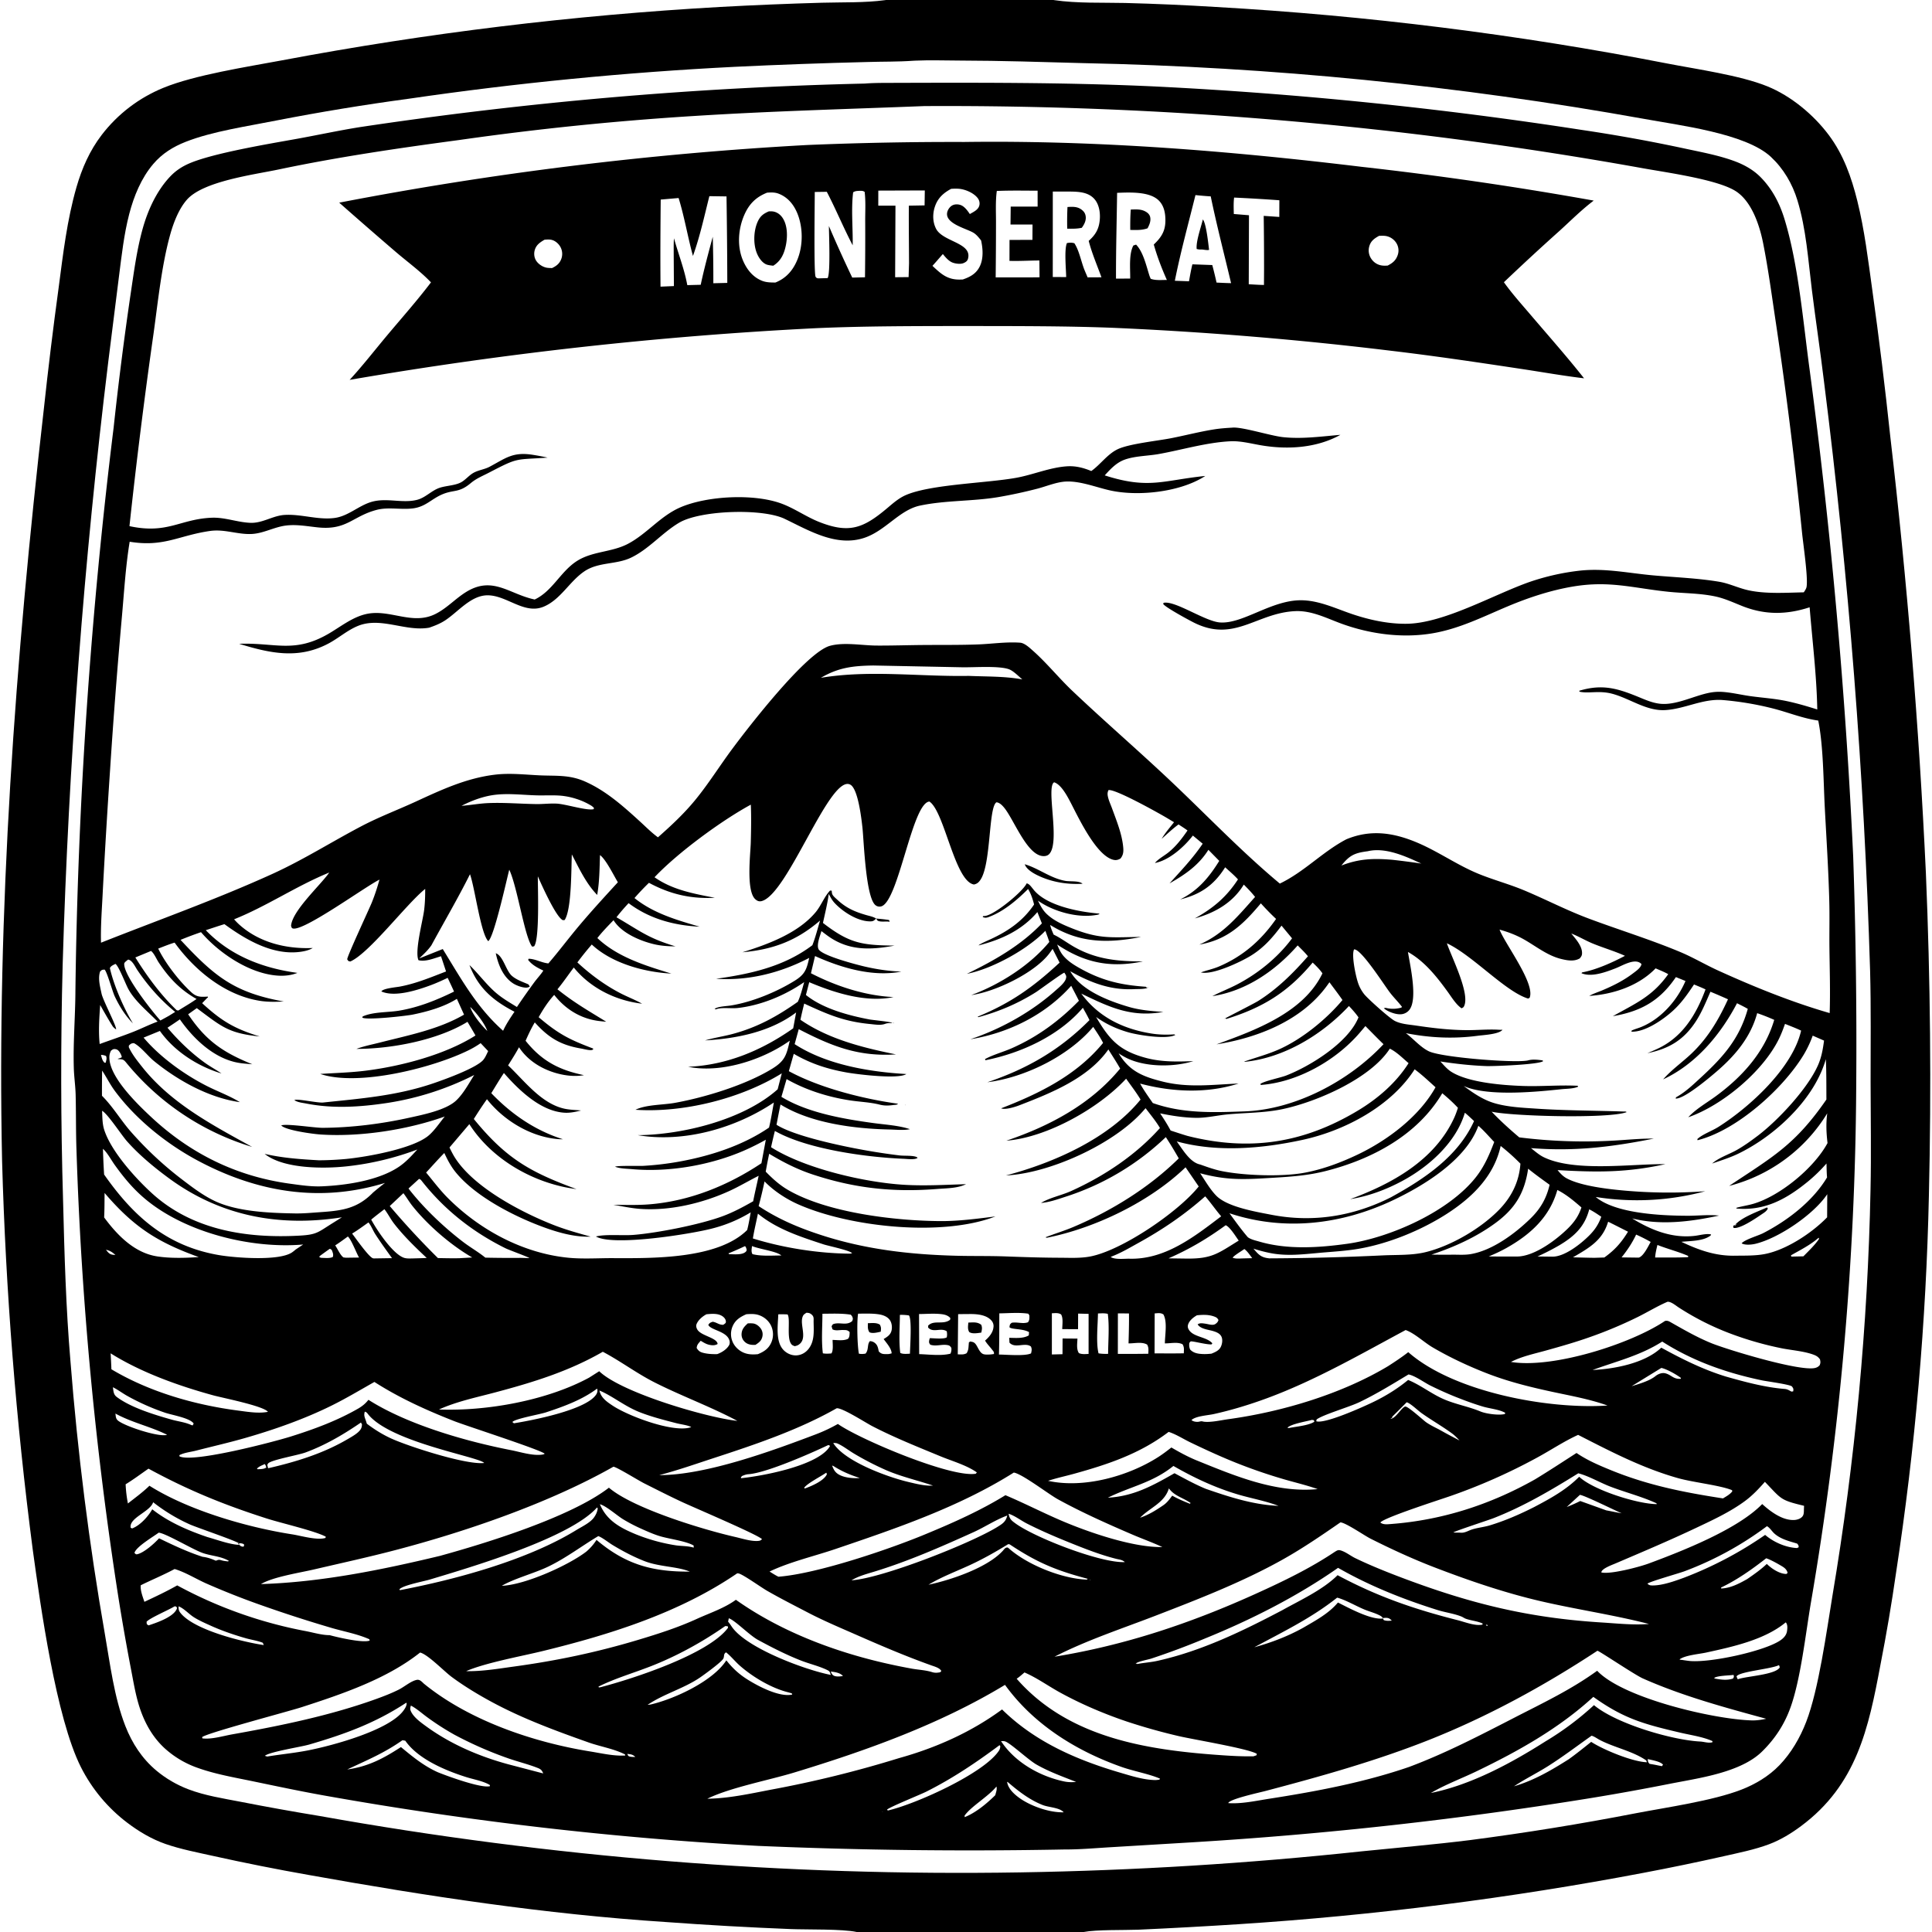 <svg xmlns="http://www.w3.org/2000/svg" viewBox="0 0 256 256"><path d="M117.403 0h22.179l.126.02c3.021.441 6.352.306 9.416.375q5.986.157 11.962.527 7.525.427 15.03 1.108 7.506.682 14.984 1.618 7.479.936 14.921 2.125t14.84 2.63c3.954.771 9.726 1.57 13.33 3.039 3.138 1.278 6.104 3.746 8.127 6.443 1.951 2.603 3.007 5.6 3.785 8.727.96 3.861 1.436 7.859 1.983 11.794q1.356 9.688 2.384 19.417 3.357 28.823 4.718 57.809.904 21.363.402 42.74-.273 12.574-1.363 25.103-1.092 12.529-2.995 24.96-.875 6.097-2.059 12.142c-1.582 8.468-3.157 15.913-10.529 21.393-1.291.96-2.719 1.834-4.23 2.4-1.931.725-4.005 1.131-6.014 1.589q-5.293 1.192-10.623 2.2-13.289 2.526-26.709 4.228-13.42 1.703-26.919 2.578-6.652.428-13.311.73c-1.909.073-5.524-.025-7.239.305h-30.08c-1.947-.42-6.508-.298-8.729-.387q-8.32-.33-16.623-.938c-15.847-1.032-31.643-3.43-47.262-6.233q-6.371-1.123-12.686-2.525c-2.093-.466-4.262-.879-6.288-1.582-1.81-.628-3.525-1.645-5.047-2.8q-.483-.365-.944-.757t-.899-.81-.852-.858-.802-.906q-.388-.465-.749-.95-.361-.486-.694-.991-.333-.506-.637-1.029t-.577-1.063c-3.3-6.516-5.367-21.394-6.389-28.823q-1.668-12.809-2.684-25.685Q.64 166.786.277 153.875c-.714-33.259 1.75-66.554 5.52-99.58q.875-8.145 1.985-16.262c.581-4.424 1.108-8.917 2.347-13.215.724-2.511 1.758-4.871 3.358-6.955q.395-.515.823-1.003.429-.487.888-.945.46-.459.949-.886t1.005-.82 1.057-.753 1.104-.68 1.147-.607 1.184-.53c4.166-1.71 11.074-2.777 15.682-3.637q7.196-1.357 14.433-2.479 7.236-1.122 14.505-2.008T80.827 1.98 95.433.92q6.761-.37 13.53-.56c2.719-.076 5.623.023 8.315-.342zm3.558 8.052c-2.011.144-4.031.099-6.046.165q-8.787.215-17.566.638-10.844.545-21.65 1.603t-21.548 2.627q-8.807 1.187-17.53 2.881c-3.812.765-8.471 1.429-12.026 2.83-1.67.658-3.105 1.55-4.278 2.922-1.597 1.867-2.58 4.28-3.193 6.636-.703 2.701-1.008 5.526-1.362 8.29l-1.415 11.281q-2.431 19.894-3.943 39.88-1.512 19.984-2.101 40.018-.41 15.652.055 31.302c.178 7.105.377 14.217.982 21.301q1.423 18.146 4.553 36.076c.707 4.036 1.22 8.359 2.711 12.191.892 2.292 2.215 4.325 4.106 5.914q.478.398.988.756.51.357 1.047.67t1.099.581q.561.268 1.143.488c2.18.827 4.564 1.195 6.846 1.636q5.253 1.027 10.534 1.894 5.737 1.027 11.497 1.915t11.539 1.636 11.575 1.357 11.605 1.076 11.627.794 11.644.513 11.652.23 11.654-.051q11.349-.186 22.677-.884t22.613-1.908c4.777-.486 9.579-.894 14.343-1.488q11.042-1.437 21.975-3.56c4.154-.796 10.12-1.636 13.95-3.114 1.872-.722 3.68-1.805 5.075-3.257 1.555-1.618 2.73-3.645 3.535-5.731 1.66-4.296 2.693-11.967 3.476-16.697q1.124-6.672 2.001-13.382.878-6.71 1.51-13.446.631-6.737 1.016-13.493t.522-13.521c.106-4.736.015-9.493.01-14.231-.005-4.912.066-9.837-.066-14.747q-.593-19.588-2.122-39.125-1.529-19.538-3.99-38.98c-.49-4.047-1.099-8.078-1.603-12.123-.494-3.962-.744-8.027-1.914-11.866-.668-2.192-1.838-4.197-3.523-5.768-3.362-3.133-12.255-4.186-16.847-5.038q-9.187-1.65-18.432-2.939-9.245-1.288-18.534-2.211-9.288-.924-18.606-1.48-9.318-.557-18.65-.747c-5.47-.152-10.909-.326-16.384-.34-1.961-.004-3.954-.078-5.912.01q-.16.006-.32.016"/><path d="M141.031 245.065q-20.298.393-40.582-.476-14.404-.785-28.734-2.446-14.33-1.66-28.533-4.188c-3.213-.569-6.396-1.243-9.59-1.908-2.56-.533-5.202-.975-7.66-1.89a12.7 12.7 0 0 1-4.138-2.524c-1.43-1.323-2.419-2.98-3.092-4.8-.678-1.83-.981-3.79-1.351-5.7a293 293 0 0 1-1.66-9.462q-2.302-14.724-3.693-29.562-1.39-14.838-1.865-29.733c-.086-2.436-.05-4.878-.11-7.313-.03-1.187-.209-2.368-.243-3.557-.098-3.393.194-6.758.212-10.137q.232-18.74 1.5-37.438 1.268-18.697 3.568-37.296.947-8.813 2.234-17.581c.444-2.945.825-5.971 1.637-8.842.69-2.436 1.85-4.953 3.606-6.81.717-.758 1.508-1.29 2.46-1.713 3.133-1.389 10.75-2.647 14.292-3.286 2.813-.508 5.608-1.117 8.432-1.566q8.301-1.247 16.638-2.232t16.701-1.707 16.747-1.178q8.382-.456 16.775-.648c.89-.07 1.789-.086 2.68-.089 11.898-.036 23.847-.085 35.733.47q14.209.701 28.362 2.141t28.21 3.616q6.971 1.027 13.859 2.513c2.19.47 4.523.903 6.617 1.71 1.187.459 2.327 1.118 3.227 2.025 1.54 1.551 2.53 3.45 3.17 5.524 1.869 6.062 2.482 13.681 3.348 20.02q2.134 16.054 3.577 32.184t2.192 32.308q.526 15.378.399 30.765-.052 8.563-.454 17.117-.403 8.554-1.155 17.084t-1.853 17.022-2.549 16.933c-.698 4.118-1.343 10.072-2.694 13.833-.81 2.256-2.052 4.149-3.757 5.827-1.279 1.26-3.052 2.052-4.736 2.605-2.345.769-4.82 1.166-7.239 1.63q-5.169 1.03-10.37 1.886-13.239 2.155-26.57 3.637-13.333 1.483-26.722 2.29l-10.638.64c-2.06.12-4.123.313-6.188.302m-79.88-138.287-.15.072zc1.206-.093 2.385-.318 3.6-.366 2.1-.082 4.205.101 6.305.133.899.014 1.808-.105 2.702-.061 1.228.06 4.035.98 4.918.732l.013-.191-.285-.234q-.472-.292-.977-.525-.504-.232-1.034-.4a9.4 9.4 0 0 0-1.987-.425c-1.064-.1-2.162-.024-3.234-.05-1.97-.048-4.097-.338-6.043-.007-1.37.233-2.745.758-3.977 1.394m54.943 14.932c-.333.325-.417.387-.886.375-1.623-.04-3.564-1.284-4.644-2.461-.321-.351-.536-.755-.747-1.177-.182 1.313-.493 2.554-.771 3.846 3.486 2.691 5.106 2.959 9.493 3.003-3.11.57-5.937.716-8.662-1.154-.353-.242-.694-.507-1.034-.768-.172.606-.663 1.79-.387 2.383.404.87 5.15 2.09 6.119 2.314 1.61.373 3.204.611 4.856.67-3.79.742-7.99-.5-11.436-2.061l-.54 2.28c3.349 1.725 7.168 2.977 10.938 3.157-3.64.768-7.823-.56-11.165-1.971l-.44 1.691.136.109c2.24 1.74 5.557 2.62 8.297 3.138.455.086 3.025.313 3.22.518l.019-.039-.335-.075.095.069h-.135c-.296.004-.532.01-.812.113-.6.22-1.37.078-1.994.018-3.476-.337-5.61-1.274-8.719-2.71-.174.714-.351 1.427-.497 2.148 3.72 2.568 8.294 3.704 12.659 4.588-4.998.322-8.515-1.083-12.884-3.345l-.544 1.982c4.188 2.724 9.876 3.682 14.798 3.964-1.038.725-6.553.034-7.873-.2-2.558-.453-4.791-1.166-7.042-2.48l-.651 2.3c4.099 2.225 9.833 3.672 14.462 4.315-.122.16-.396.142-.593.169-.66.09-1.191.113-1.846-.053-1.23-.312-2.574-.36-3.833-.547-2.93-.434-5.904-1.361-8.49-2.832l-.686 2.349.158.095c3.43 2.044 8.154 2.853 12.08 3.386 1.533.208 3.338.31 4.792.803-.796.179-1.87.062-2.693.045-4.65-.1-10.446-.826-14.458-3.315q-.276 1.34-.528 2.687.07.045.143.088c2.425 1.46 8.509 2.735 11.42 3.256q2.36.428 4.74.718c.624.072 1.605-.009 2.175.179.115.038.137.067.218.137-.313.288-1.393.149-1.848.13-4.935-.2-12.815-1.271-17.065-3.69q-.27 1.074-.504 2.156.067.044.134.085c4.463 2.775 12.322 4.589 17.511 4.895 2.734.162 5.457 0 8.19-.083-1.096.555-2.626.542-3.828.637-5.815.46-10.936-.085-16.49-1.921-2.065-.683-3.91-1.621-5.767-2.743q-.253 1.18-.461 2.369c.923.946 1.847 1.785 2.997 2.448 5.226 3.015 14.165 4.064 20.112 4.103 2.419.017 4.934-.315 7.334-.618-7.017 2.712-19.193 1.454-26.107-1.588-1.607-.708-3.266-1.79-4.49-3.052q-.347 1.646-.781 3.271c2.61 1.735 5.342 2.883 8.308 3.845 5.835 1.893 11.698 2.569 17.81 2.732 2.22.059 4.448.01 6.668.093 2.366.088 4.703.166 7.075.173 1.366.004 2.8.09 4.145-.181 4.178-.838 11.569-5.851 14.305-9.263l-1.743-2.54c-4.738 4.559-11.946 8.05-18.388 9.337l-.176-.065c1.232-.475 2.484-.85 3.705-1.367 5.053-2.138 10.048-5.226 13.957-9.086a56 56 0 0 0-1.712-2.82q-.706.675-1.45 1.309-.742.633-1.52 1.224-.779.591-1.589 1.137-.81.545-1.65 1.044t-1.707.95-1.757.85-1.803.75-1.843.647c-.994.325-2.174.741-3.219.812 1.183-.712 2.721-1.003 3.993-1.578 4.37-1.975 8.57-4.765 11.766-8.346-.534-.917-1.266-1.778-1.902-2.629q-.228.26-.46.515c-3.91 4.313-12.292 8.121-18.041 8.395 6.305-1.662 13.631-4.886 17.834-10.055-.571-.954-1.272-1.857-1.914-2.766-3.613 3.919-10.49 7.794-15.868 8.216 5.704-1.926 11.196-4.832 15.076-9.557-.484-.861-1.038-1.694-1.56-2.533-2.67 3.812-7.606 5.783-11.806 7.404-.562.217-1.882.63-2.401.397 5.06-1.961 10-4.383 13.505-8.666-.37-.745-.853-1.432-1.307-2.128-3.23 3.857-9.066 6.716-14.025 7.339 5.255-1.774 9.607-4.271 13.53-8.232-.265-.558-.576-1.095-.872-1.636-3.183 3.72-8.185 6.004-12.915 6.951l-.055-.151c1.094-.594 2.43-.945 3.579-1.454 3.407-1.509 6.269-3.623 8.863-6.274-.329-.667-.681-1.325-1.022-1.985-3.426 3.853-8.306 6.261-13.363 7.084q.347-.12.693-.243c3.796-1.357 7.614-3.546 10.62-6.237.415-.37 1.158-.967 1.332-1.496.139-.422.019-.498-.184-.844-.197-.011-3.352 2.319-3.768 2.58-2.404 1.518-4.91 2.575-7.644 3.317l-.069-.077-.024.012c4.408-1.808 7.4-3.944 10.872-7.168l-.928-1.822q-.216.319-.447.626c-1.962 2.58-7.16 5.07-10.338 5.5 3.77-1.389 7.79-3.938 10.35-7.043-.158-.496-.346-.983-.525-1.472-2.39 2.476-7.036 5.039-10.401 5.699 3.586-1.735 7.178-3.77 9.94-6.684l-.597-1.498c-2.071 2.415-4.751 3.637-7.779 4.414.005-.117 1.078-.591 1.246-.667 2.474-1.105 4.568-2.473 6.097-4.755-.19-.74-.401-1.391-.794-2.053-1.464 1.459-3.228 2.975-5.193 3.703-.325.12-.495.146-.81.013l.025-.121c.163-.011.212-.008.359-.037 1.29-.254 4.653-2.995 5.359-4.171q.038-.067.073-.135c.337.067.58.43.79.683.083.099.158.204.244.301 1.809 2.044 5.994 2.81 8.554 3.021l.05.077c-.072.024-.187.065-.268.081-2.535.504-5.812-.408-7.879-1.87.321.654.638 1.273 1.174 1.778.929.876 2.07 1.376 3.236 1.847 3.78 1.526 5.314 1.22 9.26 1.183-4.402.864-8.157.833-12.046-1.588.086.446.283.862.457 1.281.968.459 1.846 1.139 2.784 1.664 2.915 1.633 5.775 1.89 9.044 1.884l-.216.043c-4.216.836-7.586.108-11.145-2.278.237.573.462 1.095.88 1.566.669.753 1.52 1.249 2.392 1.726 2.816 1.538 5.314 2.089 8.478 2.304l.153.152.16-.064-.184-.07.174.091c-.12.058-.152.08-.3.11-.495.103-1.101.076-1.61.1-3.126.142-5.728-.87-8.407-2.372l-.052-.071.052.071c1.4 2.537 5.102 3.94 7.741 4.716 1.507.444 3.03.558 4.588.673-4.256.757-7.132-.623-10.867-2.429 2.275 3.106 5.554 4.696 9.317 5.294.96.153 1.893.169 2.861.117.182-.01.112-.016.285.065-1.136.636-4.919.025-6.199-.338-1.545-.438-3-1.099-4.302-2.04 1.788 3.059 3.123 4.504 6.66 5.438 2.045.54 4.125.49 6.221.411-2.617.826-6.505.82-8.981-.488q-.473-.244-.913-.545c1.421 2.38 3.245 3.103 5.872 3.754 3.382.839 6.617.389 10.02.249-4.249 1.349-8.778 1.132-13.05.007l-.047-.051.048.052c.496.896 1.101 1.731 1.683 2.575 3.982 1.414 8.043 1.255 12.187 1.104 6.723-.245 13.864-4.057 18.383-8.9-.815-.785-1.602-1.601-2.4-2.403q-.394.476-.797.942c-3.143 3.635-8.211 6.507-13.059 6.86l-.066-.126c.506-.396 2.633-.817 3.427-1.124 3.18-1.233 8.119-4.307 9.522-7.57l.057-.138c-.385-.548-.805-1.016-1.265-1.5-3.535 3.785-8.586 6.877-13.833 7.398l-.011-.05c1.546-.536 3.148-.958 4.642-1.632 3.026-1.364 6.233-3.974 8.344-6.51-.55-.801-1.15-1.573-1.726-2.354q-.164.235-.334.467c-3.354 4.622-9.167 6.887-14.63 7.761 5.082-1.857 11.528-4.183 14.038-9.41-.38-.541-.821-.972-1.296-1.427-3.281 3.937-6.605 5.972-11.45 7.476l-.12-.122-.242.167h.002c.061-.081 4.006-2.064 4.61-2.446 2.551-1.614 4.595-3.656 6.574-5.907-.412-.515-.897-.973-1.361-1.442-2.944 3.348-6.818 6.034-11.302 6.724 1.046-.55 2.162-.976 3.216-1.522 2.81-1.456 5.454-3.592 7.341-6.139l-1.396-1.682c-1.196 1.608-2.397 2.974-4.127 4.022-1.316.797-5.004 2.557-6.553 2.175.784-.282 1.627-.457 2.39-.782 3.195-1.363 5.602-3.483 7.569-6.304q-1.052-.99-2.017-2.066c-2.352 2.806-4.445 4.826-8.151 5.466 3.212-1.404 5.103-3.764 7.386-6.314-.463-.589-.966-1.107-1.495-1.636-1.467 2.412-3.832 3.752-6.487 4.48 2.436-1.357 4.178-2.816 5.716-5.168-.52-.574-1.124-1.083-1.698-1.605-1.48 2.368-3.274 3.601-5.963 4.26 2.346-1.152 3.826-2.917 5.18-5.109l-1.438-1.466c-1.291 2.053-3.08 3.278-5.15 4.447 1.563-1.734 3.08-3.314 4.394-5.257l-1.3-1.08c-1.138 1.48-3.138 3.282-5.032 3.636.436-.525 1.172-.918 1.714-1.34 1.046-.813 1.86-1.885 2.606-2.967-.38-.289-.79-.541-1.188-.803-.79.576-1.508 1.26-2.238 1.91.463-.783 1.075-1.489 1.64-2.201q-.49-.298-.982-.59c-1.097-.65-6.869-3.877-7.705-3.663-.107.225-.14.443-.104.692.08.562.374 1.165.568 1.698.598 1.643 1.323 3.4 1.487 5.15.056.601.024 1.046-.36 1.523-.351.202-.631.257-1.021.146-2.237-.636-4.523-5.525-5.564-7.526-.443-.85-1.258-2.427-2.207-2.723-1.115.617.858 7.996-.664 9.521-.249.25-.615.294-.948.243-2.066-.317-3.733-4.839-4.996-6.385-.255-.313-.612-.693-1.036-.728-1.067.654-.688 8.163-2.12 10.271-.23.34-.444.534-.859.621-2.56-.43-3.895-9.672-5.902-10.992-2.274.159-4.053 13.036-6.327 13.872a.84.84 0 0 1-.794-.119c-1.324-.956-1.562-8.57-1.756-10.317-.126-1.134-.569-5.078-1.587-5.663-2.712-1.559-8.346 14.753-11.839 15.434-.302.058-.538-.059-.76-.255-1.25-1.103-.648-5.99-.608-7.52.045-1.674.078-3.347.007-5.02-3.913 2.124-9.715 6.392-12.76 9.62 2.38 1.678 5.19 2.178 7.991 2.721-3.196.164-5.916-.468-8.73-1.984a33 33 0 0 0-1.917 2.02c2.489 2.014 5.613 2.917 8.63 3.794-3.419-.172-6.637-1.04-9.41-3.117a27 27 0 0 0-1.607 1.868c3.166 1.837 4.138 2.745 7.816 3.855-.998-.008-1.918-.063-2.89-.297-1.851-.446-4.285-1.494-5.315-3.17-.74.768-1.487 1.524-2.143 2.367 2.671 2.532 6.362 3.65 9.803 4.707-3.572-.184-7.882-1.356-10.544-3.851a41 41 0 0 0-1.908 2.372c1.716 1.591 3.661 3.03 5.742 4.103.895.462 1.837.82 2.72 1.304l.113.062c-3.486-.411-6.823-2.05-9.05-4.792-.733.963-1.39 1.95-2.167 2.884 2.247 1.794 4.07 2.821 6.465 4.299q-.462-.038-.921-.093c-2.443-.294-4.478-1.555-5.972-3.464-.831.91-1.451 1.885-2.059 2.954 2.62 2.236 4.088 2.971 7.212 4.151v.14c-.07.022-.137.058-.21.067-.375.046-1.017-.142-1.399-.208-2.71-.467-4.284-1.42-6.118-3.46-.468.79-.849 1.594-1.217 2.435 2.125 2.666 4.433 3.873 7.731 4.555-.996.18-2.046.106-3.033-.108-2.211-.48-4.321-1.673-5.571-3.59-.442.824-.949 1.61-1.445 2.402 2.19 2.072 4.389 5.073 7.486 5.745.7.151 1.465.16 2.182.233-.715.178-1.423.336-2.166.296-3.177-.173-6.093-3.01-8.058-5.262-.586.872-1.123 1.777-1.671 2.672 2.649 2.771 5.819 4.952 9.494 6.106a7 7 0 0 1-1.091-.065c-3.475-.43-6.834-2.53-8.978-5.239-.616.852-1.18 1.732-1.742 2.618 4.225 5.182 7.384 7.016 13.614 9.294a25 25 0 0 1-1.516-.25c-5.02-1.039-9.91-4.017-12.69-8.359l-2.629 3.093q.227.483.485.951c2.33 4.162 9.038 7.656 13.395 9.35 1.571.611 3.203 1.06 4.825 1.513-2.064.084-4.25-.529-6.171-1.228-3.892-1.416-9.015-4.025-11.674-7.255-.668-.812-1.105-1.651-1.548-2.601-.827.838-1.61 1.727-2.41 2.591.936 1.121 1.811 2.3 2.843 3.336 4.23 4.246 9.956 7.352 15.985 7.95 1.915.19 3.936.049 5.863.055 5.218.016 13.93.169 17.85-3.726.2-.771.329-1.557.468-2.34q-.598.362-1.221.68-.623.317-1.268.587t-1.31.49-1.341.391c-2.818.732-13.103 2.377-15.37 1.048 1.271-.33 3.542-.095 4.98-.21 3.217-.258 8.866-1.383 11.823-2.481 1.42-.527 2.722-1.229 4.033-1.975.216-1.128.493-2.249.727-3.374-1.296.647-2.543 1.397-3.859 2-3.578 1.64-7.928 2.67-11.88 2.38-1.17-.087-2.349-.345-3.504-.538 1.577.008 3.186.066 4.757-.061 5.349-.432 10.42-2.489 14.854-5.447l.582-3.114q-1.333.749-2.73 1.371c-4.504 1.989-10.074 2.968-14.989 2.526-.716-.064-1.584-.06-2.253-.321.226-.168 3.263-.085 3.755-.115a40 40 0 0 0 4.934-.597c4.08-.761 8.273-2.126 11.71-4.475.263-1.093.434-2.216.639-3.321-5.101 3.412-11.907 5.358-18.032 4.328 5.956-.055 14.012-2.04 18.534-6.078l.549-2.115c-5.391 3.342-13.023 5.256-19.387 4.827 1.43-.698 3.63-.63 5.21-.914 4.032-.727 9.437-2.386 12.927-4.54 1.693-1.044 1.876-1.825 2.307-3.7q-.212.151-.428.296c-3.528 2.354-8.799 4.022-13.035 3.162 5.135-.222 9.756-2.172 13.915-5.094l.39-2.103c-3.426 2.583-7.893 3.465-12.07 3.703 1.149-.342 2.352-.515 3.515-.818 3.328-.868 5.987-2.33 8.778-4.297.381-.832.598-1.731.843-2.61-2.544 1.76-5.704 3.08-8.79 3.429-.842.095-1.986-.094-2.754.126-.233.066-.042.084-.329-.01.454-.328 1.585-.354 2.162-.448 2.804-.452 6.053-1.784 8.473-3.293 1.358-.846 1.566-1.519 1.904-3.012-3.815 1.988-8.031 3.05-12.34 2.767 4.568-.642 8.997-1.607 12.76-4.448.411-1.055.692-2.182 1.017-3.268-3.117 2.683-6.232 3.84-10.287 4.203 3.362-1.051 7.353-2.511 9.69-5.293.74-.883 1.14-2.053 1.919-2.883l.224.01c.01.133.017.278.052.406.08.291.47.59.69.798 1.156 1.088 2.317 1.593 3.823 2.029.45.13.921.213 1.324.462m92.046 1.93.06.051c.582.73 1.52 1.72 1.419 2.734-.024.238-.148.384-.289.563-.756.449-1.667.278-2.484.076-1.825-.452-3.298-1.666-4.906-2.58-1.033-.585-2.103-.987-3.244-1.306l.05.124c.821 1.955 4.516 6.831 3.98 8.775-.054.197-.054.143-.255.237-3.016-.925-7.34-5.73-10.754-7.325.58 1.745 3.116 6.687 2.272 8.346-.089.175-.167.183-.328.27-.748-.512-1.312-1.466-1.842-2.195-1.441-1.986-3.076-4.059-5.261-5.267.29 1.796 1.316 6.227.191 7.664q-.052.066-.112.127-.059.06-.125.114-.065.053-.136.1-.071.046-.147.084t-.155.068-.161.051-.166.033-.169.015c-.683.028-1.702-.351-2.215-.797.238-.078.238-.055.47-.006.6.125 1.273.087 1.86-.085l.065-.11c-.491-.647-1.069-1.208-1.563-1.849-.764-.99-3.608-5.48-4.66-5.743-.038-.01-.077-.008-.116-.012-.37.755.216 3.525.525 4.43q.137.415.346.798t.48.724c.54.659 3.364 3.182 4.051 3.53.85.43 1.892.478 2.823.617 2.208.329 4.366.582 6.602.603 1.458.014 2.986-.142 4.429-.047.136.009.274 0 .41 0-.454.595-2.53.695-3.264.792-3.213.428-6.363.28-9.536-.345.996.745 1.95 1.886 3.06 2.41 1.699.804 11.117 1.548 13.011 1.223.085-.014.168-.04.252-.059.573-.124 1.2-.046 1.774.031l.094.095c-.508.47-6.62.692-7.51.662-2.022-.07-4.112-.303-6.112-.611.437.468.888 1.012 1.43 1.357 2.266 1.442 6.768 1.792 9.495 1.889 2.423.086 4.849-.146 7.269-.025l.063.115c-.575.289-1.593.272-2.234.341-3.395.367-9.099.885-12.312-.185a8 8 0 0 1-.624-.245c1.336.983 2.63 1.883 4.248 2.328 1.725.474 3.578.556 5.355.675 3.878.262 7.723.25 11.599.383.154.006.284-.034.39.079-2.264.884-15.065.562-17.884-.057 1.155 1.211 2.382 2.32 3.658 3.401q2.955.372 5.93.487 2.976.116 5.95-.026c1.975-.08 3.965-.321 5.94-.296-5.672 1.125-10.46 1.713-16.263 1.26.531.419 1.08.907 1.691 1.204 4.107 1.996 11.666.867 16.112.921-5.17 1.134-9.067 1.085-14.283.788.356.423.69.804 1.179 1.073 1.884 1.038 5.582 1.457 7.752 1.647q2.653.234 5.316.254t5.319-.174q-.883.238-1.778.429-.895.19-1.8.334-.903.144-1.813.24-.91.095-1.824.143t-1.829.048-1.829-.049q-.913-.048-1.823-.145t-1.814-.24l-.064-.074.064.074c2.63 2.227 8.852 2.485 12.25 2.49 1.346 0 2.759-.17 4.093-.023-3.766.81-7.715 1.32-11.511.379l-.146-.056.146.056c2.55 1.567 5.319 2.668 8.345 2.299.582-.071 1.568-.342 2.112-.172l-.063.132c-.982.764-2.67.709-3.878.838 2.314 1.095 4.5 1.881 7.084 1.841 1.302-.02 2.721.024 4-.228 2.864-.566 6.223-2.792 8.23-4.861l.017-3.063c-1.77 2.66-6.39 5.811-9.496 6.569-.503.122-1.39.214-1.849-.056.401-.5 2.206-1.017 2.849-1.348 3.24-1.67 6.58-4.228 8.47-7.39-.056-.61-.057-1.229-.075-1.842a21 21 0 0 1-2.379 2.325c-2.834 2.335-5.759 3.993-9.561 3.64l.012-.097c.741-.21 1.508-.313 2.242-.53 3.57-1.058 8.057-4.765 9.823-8.046-.16-1.356-.215-2.583-.038-3.939q-.27.442-.561.871t-.603.843-.642.813q-.331.398-.681.78-.35.383-.718.748t-.752.712q-.386.347-.787.675t-.818.636q-.416.308-.847.596-.431.287-.876.554-.444.267-.9.512-.457.244-.925.467t-.946.423-.966.376-.982.33-.997.281c5.786-3.856 8.731-5.418 12.89-11.448-.006-1.783.007-3.569-.07-5.35q-.353 1.198-.904 2.319c-2.086 4.274-6.431 8.132-10.672 10.192-1.117.542-2.328.918-3.5 1.322.884-.78 2.196-1.195 3.23-1.773.984-.551 1.948-1.247 2.847-1.93 2.677-2.034 6.642-6.276 7.979-9.379.451-1.048.629-2.082.778-3.208l-1.5-.657a14.7 14.7 0 0 1-1.151 2.456c-2.702 4.52-8.883 10.098-14.112 11.402l-.026-.154c.702-.646 1.939-1.07 2.785-1.605 4.13-2.61 9.854-7.822 10.965-12.765-.692-.333-1.42-.603-2.132-.892-.241.68-.495 1.353-.813 2.001-2.112 4.307-7.482 8.798-12.008 10.372 1.008-1.096 2.46-1.916 3.655-2.794 3.543-2.603 6.467-5.85 7.737-10.111a27 27 0 0 0-2.26-.89c-.857 3.182-2.906 5.61-5.36 7.722-.91.784-4.327 3.679-5.442 3.594l.046-.164.13-.074c1.187-.68 2.152-1.617 3.154-2.536 2.969-2.728 5.131-5.166 6.229-9.109-.462-.271-.95-.504-1.428-.748-2.19 4.176-5.444 8.066-9.79 10.09 1.002-1.142 2.224-2.04 3.353-3.048 2.388-2.13 3.924-4.681 5.24-7.564q-1.155-.518-2.325-1c-.602 1.37-1.165 2.776-1.995 4.026-1.61 2.42-3.552 3.539-6.358 4.118q.641-.27 1.275-.558c3.37-1.541 5.173-4.522 6.427-7.893-.496-.242-1.014-.444-1.524-.657-.832 1.25-1.646 2.429-2.758 3.449-1.284 1.177-3.711 2.885-5.538 2.806l.038-.151c.41-.195.847-.299 1.265-.471 2.64-1.086 4.765-3.519 5.862-6.093l-1.268-.517q-.106.153-.214.305c-2.109 2.973-4.599 4.269-8.143 4.875 3.038-1.709 5.253-2.625 7.34-5.568-.534-.3-1.113-.526-1.674-.77-2.253 2.336-5.627 3.441-8.791 3.653.52-.305 1.158-.5 1.717-.736 1.482-.628 2.814-1.289 4.106-2.271.38-.29 1.031-.726 1.097-1.221-.098-.084-.164-.148-.284-.209-.867-.44-2.269.434-3.122.767-1.271.496-3.223 1.239-4.55.656l.093-.103c1.876-.349 4.004-1.31 5.676-2.196-1.395-.631-2.88-1.057-4.296-1.641-.963-.398-1.855-.943-2.821-1.319zm-177.124-1.827c.216.242.438.478.68.695 2.658 2.4 6.255 3.255 9.744 3.107-.435.26-.943.395-1.441.476-3.735.604-7.383-1.537-10.263-3.637-.827.254-1.647.533-2.47.802 3.28 3.401 7.557 5.03 12.14 5.656-.848.34-1.779.427-2.685.357-3.726-.288-7.719-2.99-10.088-5.752q-1.373.47-2.714 1.021c4.441 4.76 7.025 6.973 13.68 8.167-1.066.051-2.103.077-3.161-.09-4.615-.727-8.641-4.03-11.303-7.714-.74.222-1.454.514-2.173.794.93 1.926 2.804 4.337 4.387 5.785.738.675 1.243.615 2.192.577l.01.116-.212.117.176-.122-.732.76c2.587 2.373 4.26 3.372 7.63 4.41-4.187-.43-5.05-1.313-8.341-3.754l-1.142.814c2.366 3.53 4.639 5.057 8.5 6.623-.588-.05-1.187-.088-1.77-.184-3.27-.54-6.006-3.162-7.829-5.766-.537.38-1.093.741-1.64 1.11 1.454 1.72 3.18 3.381 5.02 4.69.69.49 1.438.888 2.136 1.37-3.162-.952-6.237-2.926-8.163-5.635l-2.161.884c2.179 2.587 5.418 4.914 8.433 6.436 1.424.72 2.971 1.278 4.326 2.115-4.084-.564-8.25-2.884-11.398-5.462-.816-.669-1.744-1.908-2.648-2.36-.366.035-.381.069-.66.316l-.012.222c.445.96 1.117 1.795 1.772 2.62 3.822 4.817 9.287 7.689 14.572 10.597q-.61-.184-1.213-.39-.602-.207-1.197-.436-.595-.228-1.181-.48-.586-.25-1.162-.522t-1.142-.566-1.12-.608-1.096-.648q-.543-.335-1.072-.69-.53-.354-1.046-.728t-1.018-.766-.989-.804-.958-.84q-.47-.43-.926-.875-.455-.447-.893-.91-.438-.462-.86-.94-.42-.479-.822-.973c-.4-.495-.506-.407-1.102-.47l.012-.043c.204-.052.325-.096.516-.197-.037-.153-.046-.212-.118-.368-.124-.268-.342-.626-.652-.689-.33-.066-.424.008-.667.194-.178.349-.228.644-.21 1.031.12 2.566 3.665 6.005 5.504 7.725 5.213 4.876 11.325 7.895 18.415 8.864 1.392.19 2.825.408 4.231.349 3.213-.135 7.496-.767 10.194-2.577.954-.64 1.69-1.46 2.461-2.302q-1.115.42-2.255.77t-2.3.628q-1.158.279-2.333.484t-2.36.337c-3.075.348-8.483.367-10.986-1.642 2.344.55 4.8.72 7.198.852q1.782-.01 3.556-.172c2.782-.27 8.814-1.346 10.92-3.063.802-.654 1.527-1.756 2.194-2.567-4.932 1.764-11.222 2.733-16.458 2.385-1.014-.067-4.645-.554-5.21-1.203.73-.266 4.38.327 5.51.32 3.788-.026 7.731-.516 11.427-1.332 1.79-.396 4.887-1.008 6.24-2.287.97-.916 1.677-2.26 2.392-3.38a38.3 38.3 0 0 1-11.468 3.694c-3.587.546-7.209.791-10.786.085-.489-.096-1.166-.155-1.569-.451.28-.242 3.063.394 3.804.316 5.03-.53 9.721-.887 14.564-2.53 1.547-.525 5.464-1.946 6.556-3.008.333-.324.544-.862.748-1.276l-.994-1.052a12 12 0 0 1-1.6.942c-4.719 2.333-14.642 4.84-19.653 3.137 1.973-.129 3.91-.175 5.88-.414 4.738-.576 10.672-2.119 14.687-4.681-.34-.61-.703-1.208-1.056-1.81-3.982 2.436-10.086 3.589-14.716 3.586 1.02-.378 2.098-.583 3.15-.852 3.721-.952 7.763-1.731 11.107-3.687l-.95-2.093c-1.71 1.077-3.868 1.68-5.834 2.085-.876.18-6.134.77-6.697.402l.049-.151c1.407-.636 3.346-.517 4.875-.777 2.561-.437 4.914-1.386 7.233-2.52-.27-.611-.562-1.214-.844-1.819-.727.346-1.468.683-2.222.965-1.711.638-4.773 1.644-6.563.836.192-.402 1.946-.551 2.434-.642 2.161-.403 4.094-1.221 6.136-2.005l-.667-2.017c-.904.264-2.06.768-2.987.522-.522-1.178.566-5.196.746-6.61.12-.947.148-1.884.144-2.837l-.105.088c-2.5 2.065-7.328 8.443-9.816 9.533-.316-.063-.243-.052-.413-.288.014-.466 2.882-6.597 3.259-7.525.404-.998.728-2 1.017-3.036-1.912.942-10.06 6.888-11.484 6.47-.175-.051-.17-.191-.23-.343.137-1.951 3.767-5.285 4.963-6.929l.098-.136c-4.337 1.763-8.252 4.448-12.612 6.196m31.294 11.61c.263.975 1.533 2.504 2.264 3.186l.084.186.076.08-.076-.08-.084-.185c-.392-1.066-1.453-2.396-2.264-3.187m50.515 75.978-.059.067zc4.06-.263 15.806-4.898 19.317-7.065.698-.43 1.132-.7 1.325-1.52-1.514.544-2.982 1.53-4.462 2.2-4.274 1.935-8.694 3.875-13.189 5.243-1.002.306-2.091.59-2.99 1.142M85.81 225.9l-.06.067zc.174-.013.326-.026.495-.067 3.083-.73 8.143-3.052 9.938-5.828.835 1.04 1.638 1.8 2.765 2.514 1.413.894 4.26 2.406 5.966 2.018l-.056-.161-.447-.129c-2.225-.545-4.7-2.016-6.414-3.516-.647-.566-1.171-1.245-1.843-1.786-.395.213-.19.534-.39.86-.298.487-2.492 2.076-3.002 2.43-2.16 1.493-4.854 2.201-7.012 3.665m36.624-211.842c-10.125.398-20.242.664-30.358 1.304q-15.714.973-31.3 3.2c-7.996 1.072-15.957 2.232-23.857 3.894-3.278.69-9.959 1.546-12.133 3.984-1.073 1.202-1.777 3.026-2.209 4.558-1.164 4.134-1.642 9-2.24 13.26q-1.81 12.701-3.183 25.457c5.046 1.095 6.698-.94 10.897-1.113 1.76-.072 3.404.612 5.142.675 1.605.058 2.934-.944 4.5-1.045 2.24-.144 4.485.71 6.695.393 1.794-.258 3.15-1.641 4.872-2.133 1.992-.569 4.061.236 6.005-.262 1.116-.285 1.911-1.23 2.979-1.59.925-.313 2.204-.294 3.015-.83.53-.351.957-.875 1.517-1.177.659-.355 1.433-.433 2.097-.786 2.17-1.155 3.09-2.004 5.74-1.58.65.103 1.304.224 1.946.37-4.397.308-3.801-.07-7.788 2.002-.855.444-1.642.75-2.39 1.374-1.606 1.343-2.215.825-3.79 1.496-1.415.603-2.188 1.631-3.844 1.85-1.605.213-3.263-.209-4.837.203-3.205.837-3.94 2.726-7.81 2.318-1.595-.168-3.17-.491-4.766-.148-1.391.3-2.653.988-4.103 1.027-1.847.05-3.515-.673-5.405-.404-4.146.592-6.094 2.168-10.643 1.427-.545 3.308-.74 6.74-1.043 10.081q-.9 10.052-1.552 20.124-.539 8.012-.964 16.031c-.105 2.292-.302 4.599-.239 6.893 7.565-2.996 15.277-5.735 22.687-9.104 4.1-1.864 7.844-4.245 11.816-6.332 2.362-1.24 4.802-2.154 7.215-3.265 3.41-1.57 6.674-3.098 10.457-3.56 1.984-.242 3.934-.01 5.918.085 2.17.102 3.932-.104 6.007.804 2.787 1.22 5.09 3.28 7.313 5.31.771.703 1.54 1.485 2.384 2.098 1.756-1.549 3.46-3.137 4.947-4.954 1.75-2.137 3.227-4.509 4.873-6.727 2.191-2.951 9.84-12.844 12.978-13.694 1.877-.51 4.22-.044 6.169-.032 2.051.012 4.101-.058 6.152-.075 2.438-.02 4.888.015 7.324-.078 1.844-.07 3.707-.361 5.552-.227.593.044 1.269.69 1.71 1.08 1.837 1.63 3.422 3.611 5.217 5.312 4.41 4.18 9.023 8.143 13.429 12.331 4.656 4.426 9.109 9.073 14.051 13.195 3.258-1.563 5.672-4.228 8.821-5.871 3.171-1.314 6.147-.902 9.27.396 2.865 1.19 5.407 3.033 8.28 4.2 1.961.797 4.02 1.346 5.976 2.162 2.864 1.196 5.606 2.63 8.521 3.723 4.055 1.522 8.172 2.777 12.178 4.452 1.72.72 3.331 1.685 5.03 2.458 4.736 2.155 9.776 4.198 14.782 5.64.092-2.866.003-5.687-.031-8.552-.025-2.102.034-4.207-.022-6.31-.108-4.095-.374-8.207-.591-12.299-.186-3.513-.185-8.208-.869-11.599-1.99-.278-3.78-1.008-5.704-1.524a41 41 0 0 0-6.922-1.192c-2.654-.219-5.03 1.17-7.633 1.328-2.503.152-4.663-1.517-7.016-2.156-1.773-.482-3.17.005-4.37-.286l-.02-.12c3.162-.956 5.21-.264 8.108.932.876.362 1.734.716 2.69.799 2.07.181 4.355-1.043 6.38-1.452a6.6 6.6 0 0 1 1.673-.133c1.276.071 2.557.393 3.823.568 1.583.22 3.199.321 4.764.648 1.385.29 2.747.694 4.096 1.118-.088-4.56-.645-9.005-1.013-13.54-3.035.993-5.905 1.032-8.895-.15-1.224-.485-2.37-1.03-3.669-1.3-2.022-.42-4.11-.394-6.158-.606-4.604-.476-7.73-1.491-12.506-.714-2.981.486-5.96 1.463-8.742 2.632-3.301 1.386-6.394 2.968-9.965 3.581-3.956.678-8.169.132-11.936-1.212-2.056-.734-4.048-1.82-6.29-1.72-5.156.233-8.078 4.235-13.476 1.494-.675-.342-3.663-1.96-4.013-2.433l.037-.16c1.515-.344 5.475 2.447 7.468 2.597 3.052.23 6.816-2.975 10.796-2.939 2.305.021 4.464 1.053 6.609 1.79 2.324.798 4.88 1.358 7.347 1.326 4.924-.063 11.406-3.808 16.195-5.511q1.657-.575 3.368-.96 1.71-.386 3.454-.577c3.303-.338 6.358.335 9.622.632 2.915.265 5.897.364 8.784.851 1.314.221 2.553.843 3.856 1.126 2.327.506 4.967.32 7.338.272.15-.224.335-.483.375-.755.194-1.31-.448-5.588-.607-7.17q-1.39-13.863-3.443-27.644c-.539-3.565-1.01-7.17-1.713-10.706-.465-2.335-1.487-5.466-3.572-6.846-2.454-1.623-9.581-2.552-12.71-3.135q-5.87-1.052-11.76-1.97-5.891-.917-11.802-1.7t-11.837-1.43-11.867-1.158-11.89-.887-11.907-.615q-5.958-.24-11.919-.343-5.96-.103-11.923-.07m116.934 64.336.04.06zm-123.647 9.789c-2.687.042-4.623.265-6.95 1.632 6.448-1.076 13.093-.139 19.588-.255 2.363.103 4.774.037 7.105.466-.493-.405-1.184-1.134-1.778-1.348-1.346-.485-4.689-.226-6.205-.259zm20.935 14.379h.145zm44.568 10.233c-1.71.222-2.39.52-3.482 1.893 2.338-.906 4.24-.97 6.727-.762q1.935.213 3.86.503c-2.064-.96-4.765-2.197-7.105-1.634m-101.723.51c-.059 1.754-.062 3.547-.372 5.279-1.475-1.521-2.39-3.507-3.359-5.37-.084 1.905-.016 7.278-.95 8.694-.214.015-.225.06-.407-.087-.929-.748-2.587-4.434-3.148-5.704-.012 1.512.257 8.362-.497 9.274l-.256.046c-1.01-1.292-1.951-7.9-3.033-10.198-.357 1.365-2.022 8.952-2.783 9.468-.994-.956-1.779-7.094-2.421-8.866-1.605 3.207-3.407 6.274-5.115 9.42-.463.662-1.035 1.189-1.618 1.742l3.125-1.248c2.429 3.933 4.47 7.695 7.996 10.828.417-.903.953-1.7 1.508-2.522-2.815-1.456-4.816-3.152-5.965-6.185 1.148 1.099 2.098 2.397 3.266 3.462.935.855 1.952 1.435 3.022 2.095q1.126-1.677 2.323-3.304c.381-.512.832-.984 1.178-1.52-.791-.388-1.439-.703-2.007-1.402l.043-.165c.871-.002 1.722.527 2.633.615 1.368-1.584 2.618-3.26 3.962-4.863 1.686-2.012 3.471-3.954 5.244-5.89-.537-.885-1.587-3.038-2.369-3.599m29.486 9.69.074.038zm-30.08 1.692h.133zm-58.896 1.32-2.077.86c1.532 2.475 3.37 4.969 5.471 6.987.28.06.144.078.405-.066.743-.466 1.519-.91 2.233-1.418-2.17-1.225-3.627-2.763-5.01-4.83-.291-.434-.615-1.233-1.022-1.532m-3.038 1.142c-.136.12-.498.357-.512.534-.121 1.544 3.794 6.444 4.79 7.538l1.11-.609.85-.529c-1.962-1.607-3.581-3.43-5.002-5.532-.3-.444-.68-1.328-1.236-1.402m-1.683.57c-.299.168-.572.243-.73.554.499 2.249 1.85 5.358 3.053 7.325l-.117-.119c-.963-.998-1.72-2.235-2.306-3.488-.29-.618-1.02-3.268-1.333-3.513-.35.019-.343.013-.596.255-.302.935.001 2.001.197 2.936.186.887 2.005 4.306 1.925 4.73a1.8 1.8 0 0 1-.437-.384c-.59-.93-1.129-1.889-1.673-2.846-.118 1.734-.241 3.435-.066 5.17 1.477-.543 2.978-1.034 4.44-1.612 1.09-.431 2.138-.963 3.239-1.362-1.299-1.327-3-2.693-3.891-4.329-.349-.639-1.29-3.1-1.705-3.316m168.867 11.233c-2.55 3.955-9.638 7.034-14.176 8.002-2.441.52-4.868.475-7.332.707-1.393.132-2.787.478-4.19.456-1.604-.026-3.167-.273-4.737-.592.498.745.971 1.483 1.391 2.274.743.24 1.485.491 2.233.712 8.172 2.065 15.316.996 22.545-3.333 2.655-1.59 5.086-3.677 6.753-6.306-.759-.643-1.59-1.497-2.487-1.92m-170.781.822c.11.379.172.776.482 1.043l.148-.01c.076-.351.175-.547.043-.887-.24-.1-.414-.133-.673-.145m174.072 1.912c-3.126 4.894-9.274 8.14-14.858 9.349-5.378 1.163-11.315 1.681-16.668.203.784 1.058 1.751 2.794 3.113 3.063.946.336 1.89.679 2.877.876 2.972.595 7.935.767 10.929.215 2.415-.446 4.797-1.337 7.01-2.387 3.977-1.89 8.187-5.038 10.364-8.94-.902-.814-1.79-1.655-2.767-2.379m-173.916.168q-.028 1.669-.02 3.337l.132.134c1.354 1.39 2.376 3.108 3.65 4.577q1.492 1.701 3.14 3.252t3.438 2.935c1.435 1.095 2.888 2.228 4.521 3.016 3.014 1.455 7.344 1.62 10.683 1.677 1.117.02 2.246-.09 3.36-.167 2.735-.192 4.794-.419 6.856-2.46l.133-.135q.779-.662 1.592-1.282c-8.586 2.645-16.888 1.248-24.71-2.901-4.168-2.21-8.261-5.476-11.08-9.275-.652-.878-1.101-1.81-1.695-2.708m177.577 3.005c-3.282 5.55-9.302 8.737-15.39 10.292-2.41.616-4.641.766-7.106.912-3.626.216-5.95.376-9.587-.602.66.978 1.316 2.138 2.141 2.977 1.472 1.495 5.238 2.123 7.306 2.524 5.486 1.063 10.848.207 15.839-2.321 4.392-2.41 8.883-5.4 11.009-10.098-.4-.373-.794-.756-1.218-1.102-1.163 3.932-4.737 7.122-8.249 9.016-2.172 1.172-4.504 2.044-6.945 2.433 5.526-2.037 11.157-5.126 13.755-10.726.206-.445.37-.908.52-1.373-.65-.705-1.337-1.32-2.075-1.932m-177.58 2.327c.038.812.023 1.696.268 2.477.895 2.863 4.167 6.475 6.35 8.46 5.354 4.867 12.498 5.98 19.493 5.604 2.324-.125 2.46-.423 4.372-1.62l1.292-.809c-8.247 1.296-16.019-.136-22.845-5.121-1.98-1.447-4.044-3.15-5.663-4.992-.71-.81-2.55-3.629-3.267-4m182.362 1.989c-1.62 4.498-7.187 7.916-11.325 9.868-6.852 3.233-14.391 4.126-21.657 1.72.79 1.073 1.564 2.159 2.431 3.17.416.315 1.057.446 1.554.591 3.69 1.078 7.824.81 11.594.286 5.698-.79 13.648-4.316 17.2-8.99 1.044-1.374 1.696-2.902 2.305-4.503-.683-.703-1.357-1.512-2.102-2.142m2.956 2.67c-.875 3.987-3.758 6.811-7.096 8.968-3.39 2.189-7.73 3.973-11.738 4.658-1.72.294-3.497.384-5.233.542-2.227.202-4.381.463-6.593-.005a20 20 0 0 1-2.1-.557c.685.8 1.01 1.177 2.104 1.286q7.533-.032 15.057-.394c1.86-.088 3.84.014 5.655-.43 3.377-.829 7.285-3.111 9.716-5.598 1.667-1.704 2.68-3.737 2.845-6.126a28 28 0 0 0-2.617-2.345m-185.204.377q.043 1.706.153 3.408c3.897 5.556 8.3 9.493 15.224 10.677 2.095.358 7.948.82 9.676-.36.17-.117.33-.248.486-.382l.992-.662c-6.892.596-15.682-1.576-21.037-6.12-1.55-1.315-2.75-2.774-3.932-4.42-.47-.654-.978-1.625-1.562-2.141m188.844 2.637c-.47 3.164-1.679 5.228-4.262 7.144-2.567 1.903-5.524 3.235-8.546 4.238q1.496.028 2.991.008c.717.008 1.468.048 2.178-.069 2.899-.478 5.94-2.748 7.982-4.754 1.31-1.286 2.083-2.644 2.501-4.438-.962-.693-1.923-1.382-2.844-2.13M55.53 156.204l-1.402 1.281c1.981 2.56 4.659 5.107 7.23 7.071.954.73 2.027 1.334 2.952 2.088q2.36.053 4.72.031l1.124.03c-.15-.151-2.666-1.053-3.183-1.308-4.34-2.15-8.07-5.084-11.072-8.896-.142-.18-.15-.203-.37-.297m150.828 1.47c-1.012 3.578-3.545 5.891-6.73 7.683q-1.147.636-2.366 1.125 1.868.024 3.737.014c2.298-.001 5.233-2.206 6.817-3.782.796-.791 1.387-1.647 1.734-2.722-1.022-.885-1.978-1.699-3.192-2.317m-192.497.399c-.015 1.078-.004 2.163-.06 3.24 1.742 2.359 4.014 4.704 7.034 5.165 1.759.269 3.727.212 5.501.089-5.528-1.989-8.653-4.021-12.475-8.494m39.594.03-1.809 1.702q3.041 3.587 6.384 6.893c.949.017 1.899.043 2.848.02l1.693-.098c-2.834-1.64-5.85-4.24-7.899-6.8-.439-.548-.79-1.16-1.217-1.718m106.244.418c-2.79 2.465-5.643 4.404-8.898 6.2-1.076.594-2.123 1.218-3.264 1.677q-.184.076-.365.158c.54.366 1.755.227 2.403.227 4.766.165 8.64-2.881 12.241-5.616-.738-.857-1.377-1.804-2.117-2.646m-108.761 1.703c-.587.454-1.18.902-1.748 1.38.705 1.327 2.948 4.73 4.462 5.094.332.08.745.052 1.086.048.6-.019 1.205-.024 1.804-.063-1.535-1.436-3.015-2.87-4.313-4.533-.474-.608-.83-1.346-1.291-1.927m159.644.02c-.588 2.286-1.974 3.581-3.935 4.748q-1.42.827-2.92 1.498l1.996.024c1.627 0 3.753-1.699 4.855-2.8.76-.761 1.229-1.473 1.603-2.487-.522-.35-1.033-.704-1.599-.982m-110.152.57c-.218 1.092-.493 2.19-.667 3.288 3.97 1.238 8.631 1.978 12.799 2.013l.093.002.251-.06c-.227-.358-3.172-.974-3.756-1.165-3.06-1.006-6.2-2.006-8.72-4.078m112.657 1.069c-.741 2.495-2.542 3.481-4.66 4.72.95.022 1.9.055 2.85.064l1.306-.042c1.393-.996 2.247-1.964 3.138-3.418-.877-.442-1.752-.892-2.634-1.324m-164.26.095c-.714.5-1.42 1.03-2.168 1.476.417.544 2.255 3.175 2.781 3.279.105.02.175.014.278.011l2.225-.034c-.752-1.048-1.514-2.093-2.212-3.178-.302-.47-.558-1.146-.905-1.554m113.584.372c-2.42 1.764-4.825 3.19-7.574 4.386l2.348.032c3.401.045 4.195-.679 6.956-2.383-.37-.5-1.163-1.822-1.73-2.035m54.388 1.24c-.521 1.11-1.166 2.065-1.93 3.022l2.274.03c.65-.197 1.255-1.507 1.584-2.079a21 21 0 0 0-1.928-.973m-170.706.255c-.553.4-1.1.81-1.676 1.174.319.46.656 1.279 1.088 1.595l.338.041 1.734-.024c-.377-.651-1.037-2.426-1.484-2.786m194.89.16c-1.089.952-2.407 1.618-3.66 2.325.025.157-.013.107.065.176l1.577-.037c.719-.739 1.494-1.463 2.076-2.318zm-21.363.957c-.137.559-.264 1.086-.304 1.663 1.454-.005 2.917.026 4.37-.046l.006-.164c-1.305-.566-2.739-.926-4.072-1.453m-120.912.16q-1.081.511-2.189.96c.111.104.058.083.134.105.613.006 1.81.142 2.223-.39.14-.18-.003-.387-.061-.582zm.941-.016c-.04.372-.135.735.06 1.074 1.19.298 2.598.179 3.827.177-.632-.567-2.93-.839-3.887-1.25m-55.95.367q-.682.479-1.35.975l-.02.153.264.07c.454.002 1.107.093 1.512-.12.11-.343-.022-.597-.139-.917-.214-.156-.116-.12-.267-.16m121.187.027c-.306.231-1.473.916-1.542 1.16.42.149.872.097 1.311.083l1.273-.032c-.313-.407-.626-.907-1.042-1.21m-150.84.093c.265.336.446.605.903.664.116.015.233.02.35.027-.438-.374-.69-.56-1.254-.691m206.913 6.894-.141.06c-1.299.574-2.521 1.322-3.794 1.953q-3.063 1.511-6.285 2.645c-1.942.691-3.92 1.254-5.906 1.807-1.54.43-3.192.769-4.619 1.507 5.488.912 15.817-2.345 20.421-5.437.366-.05.495.04.804.213 1.739.986 3.46 1.978 5.317 2.734 2.117.862 11.947 3.852 13.828 3.27.245-.077.353-.156.53-.334.134-.313.118-.452.049-.782-.234-.331-.467-.481-.841-.62-1.309-.483-2.906-.585-4.28-.86a44 44 0 0 1-6.72-1.928 35.6 35.6 0 0 1-6.884-3.473c-.378-.248-.862-.661-1.314-.747-.054-.01-.11-.006-.166-.008m-107.252 1.575c-.18 1.028-.11 4.267.108 5.31.326.051.553.046.877-.015.456-.521.185-1.227.582-1.653q.45.02.768.344c.276.281.326.648.402 1.017.281.292.469.35.873.358q.23.002.46-.006l.374-.09c-.014-.652-.686-1.375-1.06-1.899.457-.277.89-.536 1.035-1.085.118-.439.06-1.021-.195-1.403-.332-.495-.933-.704-1.496-.79-.878-.136-1.84-.082-2.728-.088m18.712-.037c-.01 1.818.005 3.64-.048 5.457.993.004 3.425.24 4.254-.154.08-.356.139-.563-.02-.913-.795-.598-2.1.322-2.841-.513l-.029-.636c.842.007 1.838.12 2.59-.324l.03-.432c-.822-.486-2.36-.331-2.594-.656.059-.342.036-.363.298-.582.722-.136 1.489.188 2.163-.07.22-.332.178-.494.184-.887l-.139-.244c-1.227-.192-2.602-.059-3.848-.046m6.964-.013v5.46l1.409-.036.01-2.082 1.97.015c-.019.63-.159 1.389.192 1.922.417.183.84.126 1.284.108l.002-5.309-1.388-.035-.01 2.066-2.096-.01c.008-.575.15-1.46-.152-1.945-.367-.243-.8-.167-1.221-.154m6.107.027c-.018 1.5-.274 3.867.076 5.282.436.071.83.081 1.27.067.007-1.71.18-3.612-.042-5.299-.435-.106-.86-.067-1.304-.05m2.641-.008-.006 5.365q2.02.009 4.039-.02c.007-.478.077-.79-.158-1.213-.698-.41-1.676-.144-2.464-.162.036-1.323.077-2.644.057-3.968zm4.874 0-.014 5.297c1.291-.001 2.585.016 3.876-.011.004-.471.082-.788-.168-1.195-.67-.346-1.603-.106-2.341-.122.004-1.131.352-2.834-.194-3.83-.354-.25-.748-.164-1.159-.14m-59.39.114c-.519.275-1.102.758-1.319 1.325-.094.244-.002.53.133.738.52.806 2.587 1.046 2.665 1.875-.355.221-.769.192-1.175.093-.386-.094-.73-.318-1.068-.52-.297.359-.48.486-.534.956.273.448.491.561 1 .677.56.127 1.152.15 1.725.137.59-.212 1.266-.628 1.58-1.197.083-.152.095-.384.055-.55-.314-1.315-2.514-1.4-2.817-2.132.2-.284.249-.287.578-.41.549.082.843.428 1.406.403.121-.094.336-.192.345-.365.014-.29-.147-.525-.362-.7-.6-.486-1.5-.396-2.212-.33m5.29-.007c-.867.379-1.532.808-1.878 1.733q-.044.121-.077.246-.032.126-.052.254-.02.127-.028.256-.006.13 0 .259.005.129.024.257.018.128.05.254.031.125.075.247.043.122.099.238c.317.67.943 1.206 1.647 1.434.546.177 1.093.167 1.657.119.841-.344 1.455-.745 1.813-1.617q.05-.126.088-.257.038-.13.063-.265.025-.134.035-.27.011-.135.009-.271-.003-.136-.02-.272-.016-.135-.046-.268-.03-.132-.072-.262-.043-.129-.099-.253c-.311-.682-.915-1.197-1.62-1.44-.552-.19-1.093-.159-1.667-.122m4.226.013c-.047 1.45-.396 3.625.712 4.75.448.455 1.08.727 1.722.689.633-.039 1.2-.368 1.585-.865.806-1.035.68-2.339.662-3.569-.006-.388.076-.678-.246-.96-.247-.219-.398-.236-.706-.253-.28.194-.415.246-.523.586-.353 1.102.71 2.859-.512 3.655-.161.105-.328.147-.513.189-.303-.106-.426-.172-.573-.47-.462-.94.006-3.234-.381-3.738q-.613-.03-1.227-.014m5.85-.075c-.005 1.708-.154 3.558.057 5.246.395.066.736.047 1.133.011.277-.387.157-1.306.156-1.789.647.008 1.475.15 2.051-.151.221-.26.195-.563.213-.887-.298-.296-.484-.267-.906-.276-.45-.009-.967.138-1.372-.092l-.118-.396c.124-.224.132-.288.402-.349.8-.178 1.613.263 2.327-.344.102-.246.123-.343-.002-.607-.04-.084-.125-.172-.187-.243-1.212-.195-2.527-.128-3.754-.123m12.802.04.017 5.31c1.274.038 2.938.262 4.158-.066.103-.29.138-.462.105-.769-.182-.25-.226-.317-.559-.37-.743-.117-1.486.21-2.231-.046-.195-.256-.187-.349-.118-.685.013-.062.04-.12.06-.18.54.009 1.81.158 2.239-.101.063-.305.057-.505.002-.81-.802-.53-1.8.261-2.473-.5.02-.268-.041-.223.141-.369.746-.595 1.913.013 2.772-.655l.036-.226c-.39-.441-.948-.509-1.51-.551-.867-.065-1.768.013-2.64.018m5.182.015-.05 5.327c.459.002.775.066 1.182-.155.208-.378.231-.584.258-1.005l.034-.422.17-.123c.344.06.514.076.736.363.312.405.53 1.205 1.086 1.33.294.066.591.037.889.024l.437-.058c.04-.288-.07-.346-.24-.574-.316-.421-.66-.743-.934-1.203.536-.471 1.066-1.069 1.118-1.824a1.1 1.1 0 0 0-.303-.864c-.649-.709-1.786-.828-2.685-.832q-.849.002-1.698.016m-7.722.096c-.008 1.635-.154 3.418.05 5.035.331.192.91.123 1.284.108.011-.832.283-4.623-.14-5.073a6.5 6.5 0 0 0-1.194-.07m39.36.054c-.475.273-1.025.704-1.18 1.257a.75.75 0 0 0 .052.548c.537 1.11 2.393 1 3.172 1.91l-.107.14c-.662.049-2.482-.453-2.743-.394-.095.021-.136.138-.204.208-.027.346-.024.525.106.859.469.517 1.132.589 1.803.61.341.01.687-.02 1.027-.053.468-.194.98-.398 1.225-.877.191-.372.28-.93.12-1.327-.185-.463-.675-.653-1.113-.787-.655-.2-1.676-.27-2.062-.889.287-.217.648-.143.996-.097.434.057 1.023.29 1.379.028.211-.156.295-.252.384-.506-.146-.282-.286-.367-.588-.475-.738-.263-1.501-.236-2.267-.155m27.655 1.954c-5.961 3.2-11.947 6.658-18.304 9.01-2.315.857-4.735 1.599-7.144 2.129-.799.175-2.352.252-2.927.788.207.198.589.254.87.235.156-.01.306-.073.461-.074.081 0 .226.046.318.058.936.114 2.279-.202 3.225-.333 7.102-.973 15.009-3.329 21.18-7.031.915-.59 1.813-1.18 2.67-1.852 5.972 5.248 18.327 7.56 26.175 7.087l.223-.015-.213-.076c-2.221-.773-4.592-1.202-6.89-1.694-2.963-.634-5.9-1.35-8.732-2.44-2.493-.96-5.047-2.151-7.347-3.502-1.124-.66-2.368-1.864-3.565-2.29m34.001 1.527c-2.89 1.854-6.058 2.604-9.23 3.767 2.905-.135 6.916-.89 9.104-2.958 2.754 1.51 5.572 2.915 8.583 3.834 2.51.708 5.15 1.426 7.757 1.635.363.029.587.174.9.35l.234-.028c.063-.297.04-.381-.154-.645-.194-.263-3.367-.688-3.963-.812-4.711-.987-9.155-2.54-13.23-5.143m-140.38 1.351c-4.498 2.596-9.276 4.06-14.267 5.387-2.479.66-5.102 1.2-7.443 2.263 6.349.238 14.299-1.19 19.886-4.215l1.35-.856c2.94 2.845 14.278 6.152 18.3 6.58-3.558-1.897-7.385-3.286-10.987-5.11-2.375-1.204-4.505-2.82-6.84-4.049m-65.215.208q.063 1.055.103 2.112c5.044 3.013 11.072 4.734 16.88 5.484 1.229.16 2.634.398 3.86.155-.578-.781-6.024-1.849-7.27-2.191-4.574-1.256-9.543-3.029-13.573-5.56m205.478 1.933-3.945 2.425c.944-.291 2.333-.687 3.121-1.306l.089-.069c.343-.255.817-.445 1.256-.337.813.2 1.062.804 2.049.73l.024-.118c-.646-.474-1.817-1.145-2.594-1.326m-33.497.863c-2.121 1.275-4.296 2.62-6.532 3.686-1.354.645-4.833 1.657-5.654 2.286l-.042.234c1.133.39 6.258-1.918 7.633-2.589 1.629-.795 3.14-1.732 4.54-2.885l.204.087c1.537.669 2.913 1.756 4.47 2.441 1.586.699 3.322.988 4.904 1.647.757.315 2.43.539 3.24.341l.043-.166c-.822-.453-2.037-.55-2.952-.822-1.27-.377-2.535-.853-3.767-1.344q-1.63-.665-3.208-1.447c-.85-.426-1.973-1.275-2.88-1.469m-137.028.996c-1.89 1.069-3.771 2.195-5.718 3.155-3.617 1.783-7.539 3.159-11.412 4.274-2.14.616-4.31 1.107-6.465 1.663-.737.19-1.558.262-2.24.603l.002.159c1.75.914 12.547-1.93 14.76-2.625 3.096-.973 6.157-2.101 8.974-3.73.545-.331.914-.635 1.31-1.132 5.17 3.29 12.877 5.496 18.917 6.675 1.24.242 2.883.783 4.15.579.154-.025.153-.04.29-.114-.655-.556-10.436-3.702-12.011-4.322-3.678-1.448-7.224-3.048-10.557-5.185m-34.652.7c.082.522.065.956.514 1.292 1.88 1.412 4.988 2.355 7.253 2.995.863.244 1.781.34 2.585.704.069.031.143.046.215.069l.135-.252c-.485-.74-2.897-1.125-3.795-1.435q-1.295-.44-2.545-.996-1.25-.555-2.445-1.222c-.642-.357-1.266-.834-1.917-1.155m64.144.191c-1.995 1.492-4.422 2.366-6.774 3.142-.81.268-4.107.839-4.438 1.278l.206.166c2.355-.376 9.487-1.738 10.879-3.782.16-.236.223-.458.168-.74zm.325.246c.199.964.997 1.505 1.782 2.022 2.058 1.352 7.647 3.46 10.083 2.912.16-.037.174-.05.302-.11l-.18-.07c-.566-.211-1.224-.278-1.813-.43-1.623-.421-3.293-.845-4.855-1.46-2.002-.79-3.601-2.154-5.319-2.864m106.965 1.554q-.97.988-1.959 1.958l.114.023-.302.218c.68-.03 1.46-1.503 1.941-1.63.345-.09 2.406 1.816 2.789 2.083.52.36 1.1.646 1.665.93q1.36.768 2.75 1.476c-.305-.328-.618-.655-.98-.92-1.307-.96-2.732-1.763-4.054-2.706-.51-.365-1.447-1.286-1.964-1.432m-75.526.794c-5.067 2.882-10.807 4.809-16.33 6.613-2.392.782-4.748 1.612-7.186 2.248 6.228.005 15.027-3.233 20.885-5.456a21 21 0 0 0 2.787-1.323c2.774 1.976 14.951 7.15 18.27 6.596l.145-.171c-1.318-.949-3.306-1.512-4.815-2.136-3.022-1.25-6.173-2.506-9.074-4.014-.866-.45-3.894-2.407-4.681-2.357m-62.528.454c-.16.476-.015.74.14 1.199.045.131.084.265.127.397 1.025.772 2.048 1.418 3.215 1.953 2.245 1.03 9.97 3.542 12.33 3.249-.639-.813-12.455-2.743-15.391-6.473-.163-.207-.172-.24-.421-.325m-33.048.253c.06.402.03.694.378.96.979.75 5.141 2.11 6.341 1.885.043-.008.084-.024.126-.036-2.217-1.102-4.649-1.605-6.845-2.81m158.547.838c-.756.207-2.766.537-3.255 1.04l.197.042c.936-.199 2.614-.323 3.377-.84l-.064-.2zm-126.014.35c-2.318 1.588-4.693 2.987-7.341 3.966-.977.36-4.378.947-4.934 1.428-.066.058-.09.151-.136.226l.112.44c3.721-.862 7.258-1.933 10.574-3.879.519-.304 1.364-.768 1.684-1.278.14-.223.154-.395.181-.65zm107.026 1.239c-3.786 2.887-8.032 4.305-12.562 5.558-1.133.313-2.3.555-3.414.928 4.705 1.044 10.61-.596 14.614-3.163.6-.385 1.163-.817 1.724-1.255 1.049.615 2.124 1.2 3.246 1.67 5.079 2.057 10.562 4.392 16.133 3.843-1.463-.518-2.983-.871-4.472-1.304a70 70 0 0 1-6.305-2.168c-2.045-.816-4.091-1.758-6.075-2.712-.938-.451-1.905-1.082-2.889-1.397m54.257.396c-1.925.875-3.706 2.086-5.57 3.086q-2.7 1.465-5.507 2.71-2.808 1.245-5.706 2.26c-1.264.45-8.926 2.895-9.422 3.554.37.32.967.236 1.437.2 6.805-.52 13.157-2.582 19.079-5.927 1.855-1.126 3.654-2.311 5.478-3.484 1.41.965 2.977 1.632 4.552 2.275 4.903 2.003 9.638 2.94 14.855 3.744.452-.275.886-.509 1.228-.921l-.024-.168c-1.564-.65-5.14-1.027-7.14-1.59-4.716-1.326-8.928-3.525-13.26-5.74m-98.702 1.082c1.509 2.45 7.256 4.525 9.961 5.16 1.014.238 2.21.554 3.258.476-2.103-.71-4.287-1.193-6.326-2.093a39 39 0 0 1-4.128-2.137c-.686-.408-1.376-.952-2.089-1.292-.259-.124-.397-.123-.675-.115m-.689.284c-2.302 1.093-8.2 3.69-10.543 3.848-.319.021-.559.12-.851.238-.168.21-.152.104-.133.294 2.85-.298 9.592-1.564 11.522-3.88.1-.12.183-.246.268-.379l-.115-.12zm-37.365 1.254.072.037zm-37.276 1.25c-.327.163-.83.332-1.032.627l.112.062c.4-.034.8.003 1.13-.236-.056-.197-.08-.29-.21-.453m75.178.195c.23.615.45.987 1.058 1.28.726.35 1.815.445 2.616.37-1.206-.38-2.297-.836-3.371-1.507-.172-.107-.097-.067-.303-.143m45.228.053c-2.756 2.23-5.65 2.706-8.686 4.207 3.399-.177 5.965-1.608 8.83-3.242 1.364.725 2.72 1.48 4.15 2.07 3.127 1.083 6.295 2.113 9.631 2.255l-.163-.061c-1.687-.624-3.5-.942-5.226-1.454-3.025-.898-5.808-2.207-8.536-3.774m-74.203.1c-8.469 4.804-19.524 8.599-28.952 11.066-3.533.925-7.122 1.708-10.68 2.538-1.895.443-5.486.995-7.07 1.95 8-.254 15.951-1.877 23.711-3.736 6.157-1.697 17.344-5.142 22.396-9.037 3.216 2.744 12.404 5.54 16.725 6.526.901.206 2.113.603 3.031.53.273-.023.339-.058.53-.235-.584-.61-9.02-4.186-10.688-4.967-1.66-.777-3.29-1.608-4.927-2.43-.773-.387-3.584-2.14-4.077-2.205m-61.603.26c-1 .69-1.992 1.439-3.03 2.07.04.876.134 1.683.302 2.542.962-.759 1.975-1.492 2.852-2.349 5.174 3.267 12.977 5.524 18.996 6.454 1.159.192 3.218.8 4.33.464l.04-.17c-1.473-.78-5.915-1.794-7.863-2.42-5.667-1.819-10.383-3.739-15.627-6.591m89.811.53c-.695.489-2.546 1.43-2.931 2.007l.081.093c.863-.307 2.396-.958 2.869-1.774.094-.162.055-.128-.019-.325m24.847-.013c-7.264 4.572-15.574 7.393-23.659 10.137-2.828.959-6.022 1.693-8.706 2.977.385.234.77.493 1.177.686 5.198-.396 15.002-3.732 19.884-5.8 3.46-1.435 7.002-3.033 10.194-5.002 2.564 1.083 5.038 2.366 7.597 3.451 3.582 1.518 9.37 3.497 13.202 3.42-1.303-.608-2.654-1.086-3.974-1.653-3.305-1.42-6.727-2.947-9.878-4.68-1.255-.691-4.727-3.37-5.837-3.536m74.8.095c-3.614 2.243-7.241 4.382-11.213 5.938-.659.258-5.17 1.728-5.34 1.898.272.036.516.023.787.027.085.001.17.01.255.013.383.013.749-.16 1.094-.307.801-.344 1.824-.406 2.68-.666 2.055-.624 3.98-1.465 5.893-2.433 2.153-1.136 4.227-2.266 5.96-4.011 1.839 1.75 7.72 3.615 10.278 3.626l-.041-.113c-1.948-.895-4.136-1.447-6.147-2.222-1.349-.519-2.832-1.396-4.206-1.75m24.723 1.133c-.825.938-1.639 1.803-2.646 2.547-1.97 1.453-4.271 2.514-6.477 3.558-3.528 1.67-7.104 3.18-10.692 4.714-.427.183-1.86.696-1.856 1.183 1.168.298 5.144-.744 6.379-1.22 4.4-1.632 11.711-4.513 14.935-7.839 1.089.989 2.665 2.18 4.228 2.113.406-.018.93-.18 1.157-.546.162-.262.133-.625.144-.922l.011-.25.005-.163c-3.185-.765-2.956-.855-5.188-3.175m-78.972.867c-.593 1.936-2.504 2.533-3.818 3.889 1.132-.387 2.055-.957 3.039-1.629.528-.347.844-.8 1.22-1.295.758.425 1.533.752 2.34 1.074l.095-.1c-.97-.69-2.155-.925-2.876-1.94m54.46.861-1.748 1.609a21 21 0 0 0 1.793-.795l3.452 1.24c.678.12 1.357.278 2.036.386-.937-.395-4.957-2.394-5.532-2.44m-62.286.29.072.039zm-126.768.685-.036.099c-.5 1.21-3.162 1.986-2.946 3.273l.191.103c1.061-.397 2.126-1.574 2.672-2.539 2.137 1.69 4.742 2.807 7.305 3.68 1.264.35 2.831.944 4.124 1.031l.094-.171c-.277-.32-5.67-2.136-6.599-2.56a23.3 23.3 0 0 1-4.805-2.916m59.196.265c.883 2.142 2.675 3.119 4.743 3.977q1.285.52 2.621.89 1.337.369 2.707.582c.774.113 1.621.07 2.357.306l-.006-.282c-1.002-.588-3.179-.863-4.383-1.214-.873-.254-1.734-.64-2.561-1.013q-1.251-.554-2.422-1.264c-.812-.501-2.218-1.754-3.056-1.982m-.38.427c-3.584 4.067-16.838 7.95-22.143 9.55-.838.253-3.537.744-4.046 1.299l.074.111c7.468-1.431 16.907-3.992 23.377-7.968.725-.445 1.826-.96 2.325-1.651.278-.388.43-.731.509-1.2zm54.539.833c.115.695.368.896.928 1.3 2.637 1.903 11.325 5.27 14.472 5.107-.34-.313-.7-.32-1.14-.43-2.127-.53-4.322-1.402-6.357-2.225-1.835-.742-3.711-1.553-5.476-2.448-.801-.407-1.58-1.028-2.427-1.304m43.964 1.145c-2.524 1.745-5.035 3.464-7.717 4.962-5.316 2.968-11.14 5.227-16.812 7.415-4.468 1.722-9.09 3.235-13.355 5.422 9.383-1.522 18.114-4.458 26.75-8.377 3.593-1.63 7.125-3.33 10.41-5.533.304-.178.427-.274.779-.167.691.213 1.278.71 1.924 1.023 1.898.918 3.982 1.76 5.952 2.507 9.194 3.486 16.894 5.399 26.691 6.011 2.05.128 4.215.368 6.263.198-4.707-1.21-9.548-1.91-14.287-3.006-4.774-1.105-9.489-2.714-14.058-4.466-2.905-1.114-5.785-2.44-8.563-3.839-.781-.393-3.29-2.124-3.977-2.15m56.513.506q-1.246.932-2.554 1.773-1.308.842-2.673 1.589t-2.779 1.395q-1.414.65-2.87 1.196c-.713.275-4.696 1.393-4.954 1.662.232.216.386.237.695.237 1.316 0 2.936-.583 4.161-1.033q1.422-.543 2.808-1.17 1.387-.628 2.733-1.338t2.646-1.5 2.551-1.658c1.12.958 2.74 1.677 4.224 1.741l.224-.106c-.023-.275-.033-.281-.218-.488-1.05-.315-2.214-.594-3.04-1.36-.287-.265-.61-.784-.954-.94m-213.095.856c-.714.534-3.018 1.879-3.215 2.69.117.094.175.207.336.176.897-.173 2.303-1.43 2.924-2.118 1.893.917 3.765 1.803 5.769 2.452q.067.006.135.016c.577.087 1.09.266 1.62.502l.12-.045c.295-.106.366-.087.657-.002.271.08.562.104.842.14l.105-.077c-1.107-.642-2.365-.636-3.545-1.07-1.336-.492-4.835-2.59-5.748-2.664m58.247.455c-2.213 1.325-4.286 2.91-6.617 4.035-1.844.89-4.567 1.599-6.167 2.552 3.092-.126 8.8-2.7 11.186-4.523a6.8 6.8 0 0 0 1.362-1.56c3.852 3.265 7.395 4.238 12.363 4.203-1.664-.696-4.03-.619-6.008-1.392-1.479-.578-2.86-1.31-4.218-2.129-.554-.334-1.321-.968-1.9-1.186m-47.758.947c.252.255.32.438.692.455l.122-.073v-.236c-.287-.173-.487-.134-.814-.145m102.075.117c-1.647 1.012-3.294 1.949-5.051 2.762-1.818.84-3.804 1.584-5.515 2.617 2.942-.62 7.777-2.238 9.844-4.49.188-.204.32-.46.624-.44.034.002.063.026.095.04 2.466 2.229 7.088 4.094 10.422 4.213l.111-.108c-4.143-1.093-6.653-2.126-10.235-4.496-.145-.096-.095-.064-.295-.099m100.435 1.875c-1.86 1.448-3.842 2.86-5.98 3.876l.017.13c1.24-.051 2.381-.65 3.44-1.248.903-.622 1.806-1.252 2.603-2.01.634.623 1.674 1.318 2.586 1.332l.172-.137c-.103-.439-.391-.675-.772-.902-.528-.315-1.506-.87-2.066-1.041m-56.731 1.268c-5.434 3.8-11.557 6.897-17.7 9.389q-3.474 1.45-7.047 2.633c-.442.147-1.826.39-2.07.672l.19.014-.085-.063.095.101q.072-.016.144-.028c.845-.155 1.7-.207 2.542-.395 5.861-1.309 11.252-3.93 16.53-6.706 2.401-1.343 5.396-2.704 7.338-4.645 5.305 2.842 10.137 4.498 15.948 5.973.938.238 2.3.79 3.242.578l.04-.139c-.719-.34-1.505-.377-2.243-.64-.206-.074-.376-.212-.579-.293-.976-.393-2.139-.54-3.157-.859-4.539-1.419-9.06-3.223-13.188-5.593m-154.16.156c-1.473.792-2.995 1.414-4.488 2.152-.076.698.268 1.537.483 2.196 1.472-.689 2.93-1.377 4.347-2.177q1.001.543 2.023 1.047 1.021.503 2.062.967t2.098.886 2.131.803q1.074.38 2.162.72 1.087.338 2.187.634 1.1.297 2.21.55 1.111.252 2.23.462c.981.193 2.102.527 3.095.523 1.055.29 4.432 1.075 5.314.716l-.064-.178c-1.574-.706-3.425-1.03-5.084-1.521a180 180 0 0 1-9.515-3.088q-3.57-1.266-7.036-2.792c-1.369-.614-2.724-1.47-4.156-1.9m74.55.569c-7.648 5.227-16.785 8.101-25.717 10.287-2.888.707-7.652 1.565-10.207 2.68 2.142.04 4.293-.332 6.412-.622 5.655-.775 10.944-1.89 16.418-3.535 2.698-.81 5.346-1.66 7.907-2.845 1.636-.73 3.57-1.394 5.008-2.456 5.746 4.072 12.693 6.756 19.534 8.344q1.906.444 3.833.79c.87.15 1.795.188 2.633.452.376.118.68.091 1.06.02l.164-.165c-.215-.418-.884-.59-1.302-.74-3.423-1.22-6.731-2.64-10.056-4.1-2.11-.926-4.25-1.827-6.295-2.893-1.818-.948-3.674-1.889-5.45-2.91-.806-.464-3.031-2.063-3.71-2.274-.074-.023-.155-.022-.233-.033m46.665.882.21.053c-.185-.069-.114-.081-.21-.053m32.818 2.35c-3.409 2.71-7.171 4.517-10.97 6.57 2.291-.635 4.4-1.434 6.487-2.591 1.631-.953 3.366-1.87 4.597-3.34 1.447.721 4.377 2.334 5.982 2.117-.154-.242-.24-.303-.493-.43-.651-.328-1.393-.507-2.067-.795-1.11-.473-2.276-1.165-3.422-1.512-.036-.011-.076-.012-.114-.018m-154.028 1.14c-.748.47-3.311 1.556-3.721 2.048l.024.304c.058.044.179.154.245.175 1.034-.34 3.066-1.033 3.651-2.021.088-.149.081-.155.118-.297-.157-.227-.05-.16-.317-.209m.525.001c-.024.446.053.662.35 1 1.9 2.174 8.08 3.709 10.933 4.136l-.127-.305c-.696-.28-1.532-.394-2.262-.603-1.553-.444-3.122-.978-4.595-1.642-.753-.34-1.581-.699-2.28-1.142-.666-.424-1.3-1.16-2.02-1.444m159.56 1.556.128.27c.374.133.683.098 1.069.069-.259-.263-.427-.378-.823-.369-.125.003-.25.019-.374.03m-86.653.03-.097.442q.045.053.089.108c.15.186.278.385.413.582 1.93 2.812 9.684 5.706 13.109 6.371-.119-.33-.099-.46-.422-.621-1.094-.543-2.403-.839-3.548-1.289-1.936-.76-3.86-1.74-5.685-2.734-1.13-.617-3.053-2.606-3.86-2.859m140.044.542c-2.801 2.319-7.058 3.238-10.557 4.002-.92.2-2.794.351-3.515.906.181.063.104.06.227.051q.459.072.92.133c2.657.366 10.324-1.302 12.317-2.782.413-.306.723-.676.789-1.199.045-.358.084-.764-.132-1.068-.013-.017-.033-.029-.049-.043m-39.736.371.155.09.103-.031-.115-.14zm-100.794.126c-3.02 2.111-6.418 3.978-9.855 5.319-2.306.9-4.7 1.59-6.925 2.69l.039.11.19-.017c4.281-1.108 14.307-4.364 16.92-7.863l.01-.193c-.143-.036-.23-.062-.38-.046m-46.622 1.892.12.042zm162.205 1.368c-7.018 4.625-14.602 8.768-22.432 11.863-6.996 2.766-14.334 4.817-21.604 6.732-.776.204-4.737 1.065-4.883 1.594 1.763.125 3.684-.306 5.426-.577 6.228-.969 12.57-2.162 18.539-4.215 4.89-1.832 9.421-4.199 14.057-6.583 3.76-1.934 7.42-3.668 10.862-6.16 3.426 3.628 15.45 6.438 20.487 6.577.652.018 1.273-.081 1.908-.217-5.522-1.506-11.107-3.016-16.353-5.348-1.056-.47-5.739-3.626-6.007-3.666m-156.004.24c-4.414 3.51-10.382 5.518-15.699 7.241-1.73.561-12.594 3.432-13.176 3.963l.026.167c1.195.161 2.761-.319 3.965-.533 6.421-1.144 13.054-2.5 19.197-4.732.974-.354 1.94-.733 2.868-1.197.742-.37 1.56-1.105 2.352-1.284.426-.096.69.239.978.502 6.002 4.886 14.491 7.766 22.067 8.985 1.469.237 3.126.628 4.615.53l-.039-.143c-1.458-.75-3.269-1.035-4.824-1.586-4.277-1.514-8.605-3.107-12.613-5.248-1.882-1.006-3.841-2.181-5.553-3.453-.973-.722-3.182-3.007-4.164-3.211m180.042 1.671c-1.027.517-5.253.841-5.607 1.49.05.121.097.267.168.378l.117-.039c1.2-.383 4.866-.566 5.442-1.525-.03-.115-.029-.225-.12-.304m-125.63.849c.151.311.23.515.594.608.307.079.716.032 1.023-.02-.31-.387-.944-.511-1.422-.569zm25.675.115c-.336.282-.67.594-1.037.833 6.926 7.92 17.479 9.481 27.397 10.15 1.324.09 2.66.156 3.988.127l.396-.136.044-.186c-1.04-.687-8.531-1.921-10.406-2.366q-3.44-.802-6.796-1.91c-3.005-1.012-6.031-2.3-8.813-3.82-1.588-.866-3.118-1.98-4.773-2.692m93.959.326c-.601.087-2.143.087-2.584.41l.134.081c.806.142 1.567.254 2.365-.003.146-.237.146-.218.085-.488m-96.542 1.32c-8.602 5.208-18.316 8.691-27.908 11.608-3.394 1.032-8.532 2-11.537 3.48 2.818-.04 5.62-.657 8.377-1.19q8.642-1.595 17.037-4.195c4.872-1.353 9.56-3.442 13.641-6.446 4.349 4.279 9.857 6.675 15.627 8.37 1.486.436 3.134.969 4.692.987a2.7 2.7 0 0 0 .537-.062l.078-.121c-1.376-.61-3.506-.995-5.047-1.537-6.043-2.126-11.702-5.638-15.498-10.894m77.958 1.591c-4.541 4.173-9.926 7.185-15.45 9.85-2.008.967-4.16 1.763-6.08 2.888 5.317-1.075 10.6-3.928 15.163-6.824a39 39 0 0 0 6.451-4.818c2.948 2.462 10.315 4.629 14.068 4.822.553.028 1.077.248 1.63.096v-.154c-1.267-.569-2.862-.788-4.218-1.106-4.786-1.124-7.493-1.832-11.565-4.754m-157.303.782c-4.112 2.7-8.155 4.167-12.83 5.531-1.106.323-5.233.954-5.9 1.499l.32.094c1.789-.295 3.608-.462 5.385-.81 3.265-.638 10.828-2.677 12.697-5.32.217-.306.374-.56.395-.938zm.622.374c-.095.338-.132.484.028.808.39.785 1.28 1.419 1.972 1.923 3.271 2.388 7.094 4.023 10.995 5.072l4.542 1.187c-.166-.405-.307-.559-.72-.722-1.23-.486-2.543-.807-3.796-1.236q-1.877-.65-3.697-1.447t-3.571-1.734q-1.877-1.053-3.611-2.326c-.688-.5-1.384-1.138-2.142-1.525m156.448 3.992c-1.928 1.363-3.812 2.798-5.81 4.057-1.462.92-3.037 1.691-4.469 2.647 2.667-.79 4.927-2.112 7.265-3.593 1.016-.73 1.988-1.516 2.965-2.296 1.601 1.045 5.504 2.655 7.381 2.7l-.084-.212.085.037c-1.763-1.281-4.308-1.755-6.266-2.79-.325-.171-.715-.463-1.067-.55m-157.581.608c-2.415 1.705-4.676 2.627-7.303 3.866 2.781-.386 4.795-1.458 7.12-2.969 1.552 1.282 2.982 2.465 4.829 3.31 1.286.532 5.84 2.186 6.964 1.873l-.013-.155c-.868-.524-2.104-.73-3.076-1.034-2.734-.856-6.446-2.392-8.126-4.838-.126-.02-.268-.054-.395-.053m79.334.109c1.842 2.8 5.097 4.65 8.348 5.34.544.114 1.05.121 1.6.063-1.758-.69-3.628-1.364-5.266-2.306-1.075-.619-3.353-2.765-4.116-3.05-.174-.066-.383-.05-.566-.047m-.2.536c-3.089 2.3-6.228 4.412-9.677 6.145-.85.427-4.869 2.041-5.23 2.398l.106.115c3.645-.83 12.703-4.89 14.716-7.918.136-.203.173-.38.185-.623zM83.112 232.4c.098.172.101.287.304.344.256.07.504.06.766.058-.347-.337-.594-.35-1.07-.402m1.186.344.138.07zm134.035.34c.034.345.014.386.244.637.375.057.74.123 1.112.203q.264.054.53.102l.14-.203c-.382-.437-1.447-.588-2.026-.739m2.41.708.094.094-.068-.1zm-174.589.522h.14zm87.29 1.785c.12.862.855 1.566 1.528 2.067 1.52 1.132 4.089 2.037 5.968 1.972-.528-.634-1.96-.642-2.76-.955-1.691-.662-3.135-1.76-4.506-2.93-.131-.112-.074-.07-.23-.154m-1.411.627c-1.11 1.356-3.38 2.64-4.223 3.86l.021.193c1.483-.597 2.909-1.787 4.045-2.903.093-.362.267-.782.157-1.15m-15.156 3.366.126.038-.09-.051z"/><path d="M44.95 26.853q7.68-1.483 15.406-2.703t15.491-2.175 15.556-1.647q7.791-.69 15.602-1.115 10.384-.433 20.777-.4c17.626-.24 35.172 1.182 52.657 3.295q15.442 1.726 30.737 4.473c-1.578 1.19-3.02 2.635-4.481 3.965q-3.765 3.367-7.42 6.853c1.091 1.527 2.351 2.925 3.566 4.352 2.36 2.77 4.803 5.523 7.054 8.377-2.774-.332-5.524-.821-8.285-1.238-5.726-.864-11.487-1.724-17.236-2.403q-18.383-2.24-36.885-3.049c-6.61-.255-13.22-.222-19.833-.238-6.517.012-13 .001-19.515.286q-15.541.779-31.008 2.492T46.33 50.335c1.734-1.885 3.308-3.917 4.953-5.88 1.953-2.332 3.985-4.616 5.824-7.04-1.364-1.434-3.063-2.672-4.572-3.957q-3.818-3.275-7.587-6.605m81.082-1.83c-1.043.557-1.786 1.238-2.162 2.392-.305.936-.291 1.997.16 2.885.893 1.76 4.832 1.848 4.233 3.998-.083.3-.312.444-.584.562-.418.18-1.15.078-1.551-.106-.476-.22-.87-.696-1.193-1.094-.458.52-.908 1.054-1.378 1.564 1.158 1.097 2 1.859 3.686 1.82q.17-.005.338-.013c.993-.34 1.792-.779 2.263-1.766.486-1.02.401-2.332.155-3.41l-.107-.134c-.265-.325-.533-.654-.895-.875-.929-.569-3.755-1.198-3.492-2.669.073-.405.385-.84.765-1.002.35-.15.812-.117 1.151.049.45.22.818.735 1.09 1.14.478-.285 1.11-.551 1.258-1.138.091-.362-.013-.724-.243-1.011-.552-.687-1.672-1.153-2.537-1.208a8 8 0 0 0-.957.016m-12.105.259c-.343.026-.585.006-.88.201-.278 2.272-.019 4.723-.06 7.021-1.221-2.325-2.215-4.76-3.43-7.09l-1.595.023c.004 1.411-.139 10.758.111 11.24.039.075.118.121.177.182l.219.025 1.193-.032c.398-.557.183-5.853.173-6.903q1.475 3.448 3.094 6.832l1.689-.039q.047-3.738.028-7.477c-.004-1.26.08-2.589-.073-3.84-.257-.16-.35-.13-.646-.143m2.455-.026-.004 1.994 2.278-.001-.044 9.485 1.785-.016.057-1.839c-.008-2.541-.045-5.086-.025-7.627l2.086-.037.029-1.98zm15.703.046c-.19 1.357-.104 2.8-.109 4.17q-.002 3.64-.042 7.28c1.936-.003 3.876.021 5.812-.01l-.019-2.225c-1.312.002-2.656.092-3.965.05l.006-2.773 3.037-.013.012-2.03-2.918-.004.026-2.37 3.567-.002-.001-2.108c-1.8-.003-3.608-.043-5.406.035m7.418.082-.004 11.322 1.777.006c-.013-.991-.278-3.714.104-4.507.385-.061.603-.074.98.022.672 1.022.906 2.521 1.391 3.668l.364.857 1.835-.01c-.572-1.579-1.274-3.201-1.69-4.824.916-.82 1.368-1.584 1.47-2.839.075-.926-.094-2.024-.74-2.735-.79-.872-2.012-.944-3.112-.96q-1.187-.01-2.374 0m-37.856.145c-1.48.587-2.39 1.493-3.03 2.967-.8 1.84-.966 4.11-.183 5.984.495 1.184 1.298 2.225 2.518 2.717.585.235 1.177.237 1.797.24 1.379-.555 2.27-1.544 2.857-2.907.823-1.91.829-4.39.027-6.305-.483-1.155-1.271-2.102-2.46-2.56-.51-.195-.99-.17-1.526-.136m46.376.024c-.052 3.786-.158 7.583-.147 11.369l1.881-.011c.019-1.29-.194-3.253.422-4.382l.357-.116c.974.996 1.368 2.882 1.792 4.177l.143.347c.624.248 1.471.156 2.146.16-.682-1.534-1.278-3.077-1.733-4.696.965-.92 1.518-1.728 1.538-3.117.013-.986-.16-2.023-.898-2.737-1.239-1.2-3.866-1.054-5.501-.994m10.382.298c-.935 3.78-1.97 7.533-2.732 11.353l1.876.068c.137-.752.265-1.505.45-2.247l2.635.096q.308 1.155.566 2.323c.64.029 1.283.068 1.925.075-.902-3.821-1.903-7.652-2.695-11.497q-1.014-.064-2.025-.171m-64.41.143c-.664 2.642-1.252 5.356-2.175 7.922-.691-2.531-1.131-5.18-1.9-7.677l-2.372.206c-.036 3.84-.06 7.7-.025 11.538l1.774-.076-.027-4.376c.004-.65-.015-1.309.037-1.956.574 2.055 1.385 4.112 1.764 6.207l1.778-.046c.456-2.142 1.032-4.253 1.597-6.368q.087 3.082.076 6.164l1.85-.046q-.016-5.73-.104-11.46zm69.532.186c-.091.721-.055 1.451-.04 2.177l2.01.165-.03 9.141c.671.04 1.343.09 2.016.096l.013-2.15q.002-3.503-.047-7.004l2.067.142.007-2.21q-2.996-.218-5.996-.357m19.21 5.07c-.633.352-1.101.674-1.303 1.406a1.96 1.96 0 0 0 .24 1.59c.316.498.807.831 1.388.926.277.045.536.037.815.017.649-.332 1.078-.671 1.325-1.382q.033-.095.056-.192t.035-.197q.013-.099.014-.199t-.007-.2q-.01-.099-.03-.197t-.05-.194-.07-.186-.09-.178q-.052-.089-.11-.17-.06-.083-.127-.16-.067-.076-.142-.145t-.155-.13-.167-.115-.178-.098-.187-.079-.193-.06c-.343-.09-.712-.067-1.063-.057m-110.584.514c-.617.361-1.119.698-1.308 1.425-.117.449-.053.953.196 1.347.298.472.897.86 1.447.944.218.033.443.033.663.04.57-.273.978-.578 1.214-1.185q.035-.093.062-.189t.042-.194q.016-.099.022-.198.006-.1.001-.199-.004-.1-.019-.198-.015-.099-.04-.195t-.06-.19-.078-.182c-.218-.437-.645-.84-1.117-.983-.325-.1-.691-.07-1.025-.043"/><path d="M141.412 30.303a42 42 0 0 1 .034-2.875c.69-.035 1.309-.08 1.886.366.321.249.494.518.534.932.052.534-.217 1.052-.526 1.46-.648.139-1.27.125-1.928.117m8.354.164c-.009-.906 0-1.798.067-2.702.663-.014 1.304-.078 1.91.242.328.173.595.409.668.792.098.516-.118 1.012-.357 1.453-.743.271-1.512.23-2.288.215M102.46 35.21c-.255-.03-.52-.056-.768-.122-.615-.164-1.084-.833-1.334-1.376-.558-1.214-.525-2.985-.016-4.208.34-.817.745-1.166 1.548-1.503.174.001.374-.008.549.021.539.088.974.418 1.27.868.669 1.018.656 2.524.409 3.679-.242 1.13-.667 2.017-1.658 2.642m56.82-2.151c-.266.011-.459.006-.714-.07-.108-.99.576-2.898.818-3.912.44.494.726 3.22.825 4.025-.203.084-.695-.023-.929-.043m-14.676 29.353c1.227-.869 2.135-2.247 3.514-2.897 1.524-.718 5.25-1.097 7.059-1.451 1.927-.378 3.838-.881 5.777-1.182.766-.119 1.543-.172 2.317-.217 1.23-.149 5.075 1.08 6.728 1.257 2.527.272 5.09-.093 7.612-.305-3.138 1.747-6.982 1.981-10.456 1.396-1.316-.221-2.76-.608-4.095-.544-3.191.153-6.377 1.126-9.516 1.691-1.466.265-3.245.249-4.619.783-1.047.407-1.805 1.237-2.543 2.046 5.86 1.879 7.726.645 13.328.076l-.101.062c-3.28 2.093-8.891 2.698-12.648 1.824-1.809-.42-3.906-1.25-5.772-1.143-1.204.068-2.528.624-3.7.935q-2.59.674-5.229 1.127c-3.415.57-6.995.41-10.36 1.124-2.703.574-4.538 3.3-7.325 4.254-3.721 1.273-7.368-.952-10.6-2.501-2.96-1.42-11.175-1.145-13.978.51-2.264 1.337-3.993 3.487-6.381 4.633-1.968.945-4.3.55-6.173 1.807-1.981 1.332-3.168 3.765-5.417 4.693-2.556 1.055-4.842-1.492-7.392-1.511-2.22-.017-3.907 2.177-5.64 3.316-.67.44-1.364.71-2.116.972-3.106.56-6.386-1.455-9.404-.25-1.435.573-2.611 1.645-3.975 2.364-3.982 2.1-7.694 1.284-11.813.025 4.78-.193 7.322 1.337 11.944-1.389 1.574-.929 3.094-2.16 4.915-2.56 3.105-.682 6.041 1.5 9.08.031 1.58-.763 2.74-2.11 4.22-2.998 3.43-2.06 5.582.263 8.832 1.007l.174.039c2.304-1.087 3.376-3.596 5.445-5.002 2.096-1.425 4.683-1.215 6.884-2.362 2.538-1.324 4.322-3.717 7.009-4.863 3.551-1.514 9.7-1.827 13.35-.488 1.737.638 3.294 1.764 5.031 2.449 3.963 1.561 5.836.817 8.979-1.829.802-.675 1.559-1.355 2.539-1.769 3.33-1.402 10.595-1.553 14.539-2.258 2.25-.403 4.464-1.376 6.744-1.527 1.15-.077 2.183.193 3.232.625m-1.162 54.687c-2.074.125-4.201-.23-6.073-1.173-.565-.285-1.377-.78-1.582-1.41 1.86.549 3.435 1.868 5.395 2.203.627.108 1.835-.041 2.26.38m-27.347 4.61c.574.052 1.143.103 1.712.197l.084.228-.116-.014c-.45-.054-1.109.078-1.49-.134zm-74.654 3.905.052-.083zm28.756 5.135c-.084.03-.25.095-.346.107-.53.066-1.398-.261-1.841-.544-1.359-.868-1.99-2.499-2.317-4.006.988.34 1.339 2.313 2.149 3.007.578.495 1.392.788 2.087 1.078.169.07.185.2.268.358m90.93 7.718.066-.086zm-30.985 2.065-.063-.038zm-87.706 1.874-.176-.048zm77.567 4.069-.108-.096h.037zm103.624 1.62.076-.054zm-85.75 11.373.064-.074zm91.774 3.01c.042-.078.13-.12.198-.175l.012.113.317-.217-.262.094c.855-.993 3.023-1.765 4.22-2.302l.115.137c-.145.355-.513.566-.82.774-.722.49-2.86 1.97-3.725 1.8zm-99.625 14.097c-.48.063-1.172.204-1.592-.07-.248-.39-.154-.818-.123-1.258.636-.021 1.188-.113 1.71.293.157.391.089.641.005 1.035m-29.922 1.624c-.512.03-1.027-.031-1.416-.398a1.32 1.32 0 0 1-.425-1.044c.027-.629.383-1.01.829-1.407.239-.005.49-.015.727.018.374.051.754.345.972.646.238.329.319.719.224 1.114-.13.547-.467.783-.911 1.07m16.605-1.743c-.445.098-1.092.278-1.511.07-.255-.42-.195-.708-.201-1.193.516-.016 1.152-.104 1.596.197.188.386.15.508.115.926"/></svg>